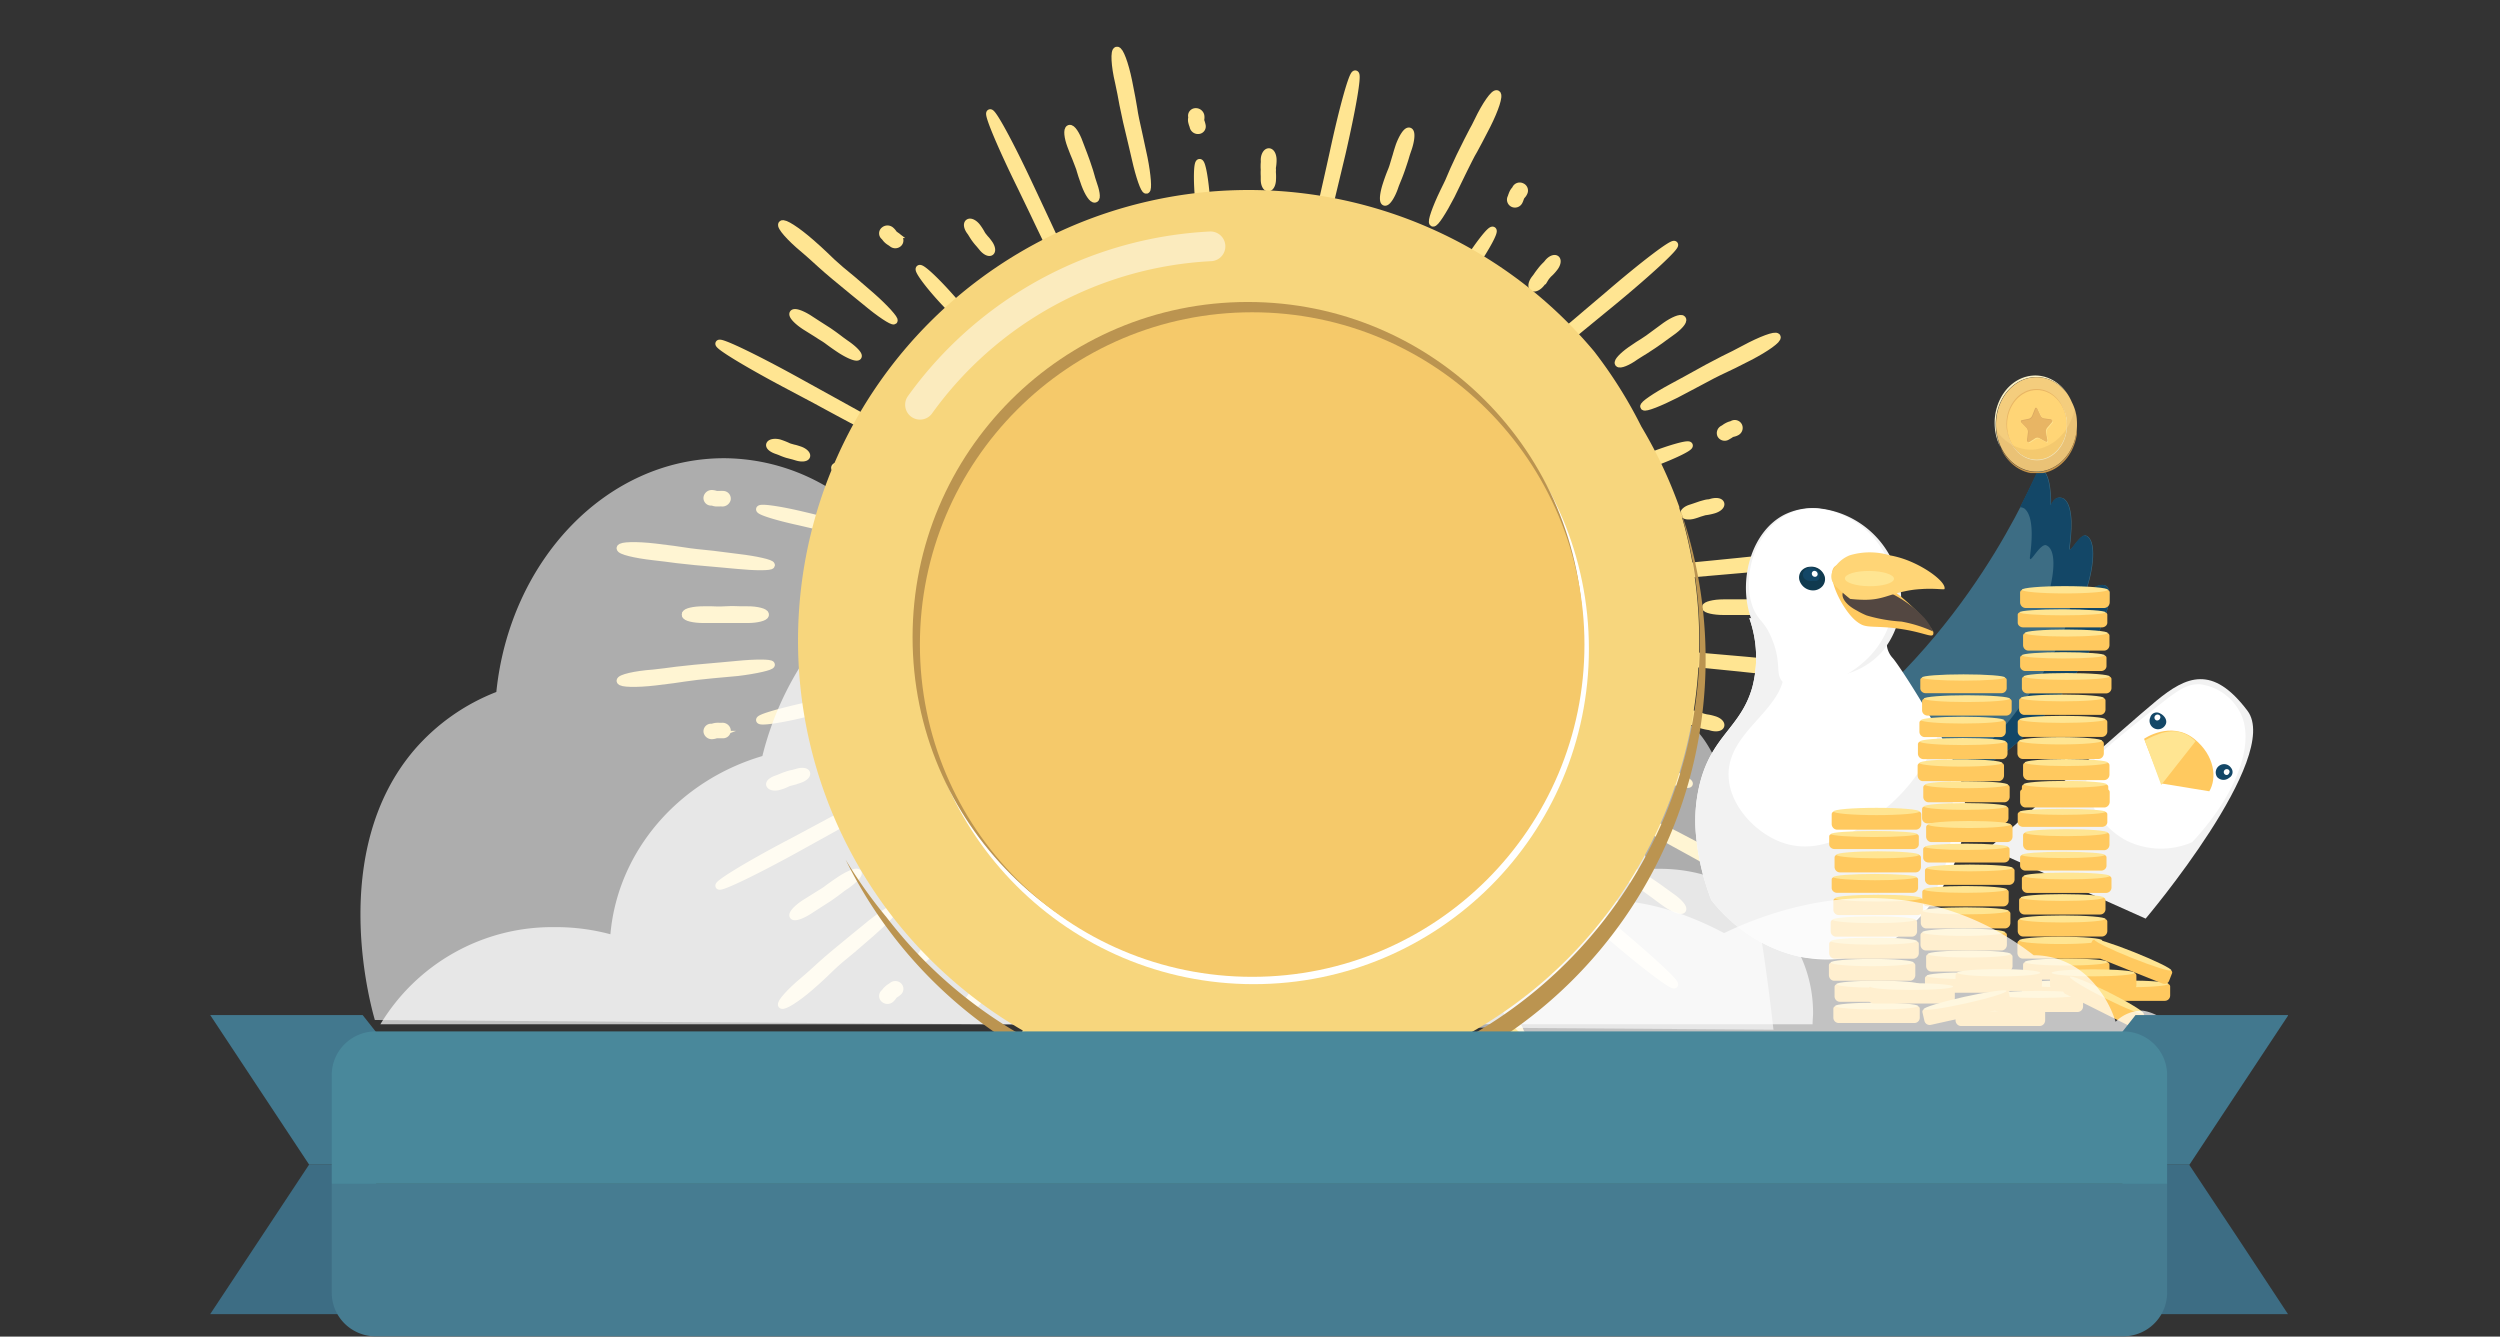 <svg id="Layer_1" data-name="Layer 1" xmlns="http://www.w3.org/2000/svg" xmlns:xlink="http://www.w3.org/1999/xlink" viewBox="0 0 252.5 135">
  <rect x="0" y="0" width="252.5" height="135" fill="#333333" stroke="none"/>
  <defs>
    <symbol id="goldGoldBig" data-name="goldGoldBig" viewBox="0 0 317 322">
      <g>
        <path d="M308.08,114.5a155.52,155.52,0,0,1-272,140.6A156.61,156.61,0,0,1,22,235.32a155.53,155.53,0,0,0,286-120.82Z" style="fill: #c6944a"/>
        <path d="M4,160.5A155.5,155.5,0,0,1,278.91,60.9,155.51,155.51,0,0,0,22,235.32a154.41,154.41,0,0,1-9.11-22.82A155.19,155.19,0,0,1,4,160.5Z" style="fill: #fbf2c7"/>
        <path d="M308.08,114.5A154.87,154.87,0,0,0,295,86.68,156,156,0,0,0,278.91,60.9a154.86,154.86,0,1,0,29.17,53.6Z" style="fill: #f4cd7d"/>
      </g>
      <g>
        <circle cx="162" cy="163" r="115" style="fill: #fbf2c7"/>
        <circle cx="160" cy="159" r="115" style="fill: #e8b564"/>
        <circle cx="161.5" cy="161.5" r="114" style="fill: #ffd576"/>
      </g>
      <path d="M314.07,134.57a155,155,0,0,0-7.79-25.15C284.92,194.75,204.35,252.73,117,241.67A169.66,169.66,0,0,1,6.48,180.08q.88,7.42,2.46,14.65a155.54,155.54,0,0,0,305.13-60.16Z" style="fill: #8c6239;opacity: 0.1"/>
    </symbol>
    <symbol id="starCoin_2" data-name="starCoin 2" viewBox="0 0 138.56 140.75">
      <use width="317" height="322" transform="scale(0.44)" xlink:href="#goldGoldBig"/>
      <path d="M59.46,64.32a8.47,8.47,0,0,0,5.6-4.26l4.7-10.15c.92-2,2.53-2,3.58-.12l5.44,10a8.66,8.66,0,0,0,5.86,4l11.55,1.36c2.17.25,2.69,1.73,1.15,3.29l-7.94,8a8.26,8.26,0,0,0-2,6.72l2.32,11c.46,2.14-.79,3.12-2.76,2.17l-10.45-5a8.71,8.71,0,0,0-7.07.18l-10,5.5c-1.91,1-3.24.14-2.93-2l1.54-11.07a8.38,8.38,0,0,0-2.41-6.59l-8.56-7.7c-1.62-1.46-1.19-3,1-3.32Z" style="fill: #ffe592;fill-rule: evenodd"/>
      <path d="M57.46,62.32a8.47,8.47,0,0,0,5.6-4.26l4.7-10.15c.92-2,2.53-2,3.58-.12l5.44,10a8.66,8.66,0,0,0,5.86,4l11.55,1.36c2.17.25,2.69,1.73,1.15,3.29l-7.94,8a8.26,8.26,0,0,0-2,6.72l2.32,11c.46,2.14-.79,3.12-2.76,2.17l-10.45-5a8.71,8.71,0,0,0-7.07.18l-10,5.5c-1.91,1-3.24.14-2.93-2l1.54-11.07a8.38,8.38,0,0,0-2.41-6.59l-8.56-7.7c-1.62-1.46-1.19-3,1-3.32Z" style="fill: #dba961;fill-rule: evenodd"/>
      <path d="M58.46,63.32a8.47,8.47,0,0,0,5.6-4.26l4.7-10.15c.92-2,2.53-2,3.58-.12l5.44,10a8.66,8.66,0,0,0,5.86,4l11.55,1.36c2.17.25,2.69,1.73,1.15,3.29l-7.94,8a8.26,8.26,0,0,0-2,6.72l2.32,11c.46,2.14-.79,3.12-2.76,2.17l-10.45-5a8.71,8.71,0,0,0-7.07.18l-10,5.5c-1.91,1-3.24.14-2.93-2l1.54-11.07a8.38,8.38,0,0,0-2.41-6.59l-8.56-7.7c-1.62-1.46-1.19-3,1-3.32Z" style="fill: #e8b564;fill-rule: evenodd"/>
    </symbol>
    <symbol id="goldCoin_2" data-name="goldCoin 2" viewBox="0 0 32.32 7.61">
      <path d="M1,1.27H31.32a1,1,0,0,1,1,1V5.61a2,2,0,0,1-2,2H2a2,2,0,0,1-2-2V2.27a1,1,0,0,1,1-1Z" style="fill: #ffc95f"/>
      <ellipse cx="16.16" cy="1.27" rx="15.51" ry="1.27" style="fill: #ffe592"/>
    </symbol>
    <symbol id="ribbon" data-name="ribbon" viewBox="0 0 189.06 29.5">
      <g>
        <path d="M180.1,13.73H174V27.46h15.06q-4.47-6.87-9-13.73Z" style="fill: #3d6d84"/>
        <path d="M180.1,13.73q4.49-6.87,9-13.73H175.19L174,1.52V13.73Z" style="fill: #42788e"/>
      </g>
      <g>
        <path d="M9,13.73h6.09V27.46H0L9,13.73Z" style="fill: #3d6d84"/>
        <path d="M9,13.73,0,0H13.87l1.19,1.52V13.73Z" style="fill: #42788e"/>
      </g>
      <path d="M11.06,15.5h167a0,0,0,0,1,0,0v10a4,4,0,0,1-4,4h-159a4,4,0,0,1-4-4v-10A0,0,0,0,1,11.06,15.5Z" style="fill: #467c91"/>
      <path d="M15.06,1.5h159a4,4,0,0,1,4,4v10a0,0,0,0,1,0,0h-167a0,0,0,0,1,0,0V5.5A4,4,0,0,1,15.06,1.5Z" style="fill: #49889b"/>
    </symbol>
  </defs>
  <title>Artboard 1</title>
  <g id="hsiq">
    <g>
      <g>
        <g>
          <g>
            <path d="M79.86,85.11l2.6-1.39C83.8,83,85.67,82,89,80.25l5.62-2.92,3.56-1.85c2.06-1.08,4-2,5.32-2.71l1.63-.79a2.61,2.61,0,0,1,.63-.25A18.72,18.72,0,0,1,103.63,73c-1.32.75-3.16,1.77-5.2,2.88l-5.55,3-3.54,1.91-2.6,1.43L80.3,85.79c-4.11,2.26-7.53,3.9-7.67,3.68S75.7,87.29,79.86,85.11Z" style="fill: #ffe592;stroke: #ffe592;stroke-miterlimit: 10;stroke-width: 0.75px"/>
            <path d="M86.78,65.76l1.64-.18c.86-.11,2-.25,4.14-.47l3.54-.35,2.25-.22c1.3-.14,2.49-.24,3.35-.3a6.33,6.33,0,0,1,1.4,0,33.26,33.26,0,0,1-4.67.73l-3.53.41-2.26.26L91,65.82l-4.12.53c-2.62.31-4.75.42-4.78.24S84.15,66,86.78,65.76Z" style="fill: #ffe592;stroke: #ffe592;stroke-miterlimit: 10;stroke-width: 0.75px"/>
            <path d="M66,68l1.19-.14c.62-.09,1.49-.2,3-.35l2.58-.23,1.63-.15c1.9-.19,3.46-.18,3.49,0s-1.48.54-3.37.77L72,68.13l-1.63.17-1.21.16c-.61.1-1.48.22-3,.4-1.9.22-3.47.18-3.51-.09S64.13,68.13,66,68Z" style="fill: #ffe592;stroke: #ffe592;stroke-miterlimit: 10;stroke-width: 0.75px"/>
            <path d="M75.47,62.55l-.63,0c-.33,0-.78,0-1.58,0s-1.05,0-1.35,0h-.86c-1,0-1.81-.21-1.81-.44s.79-.42,1.78-.39c.69,0,1.06,0,1.36,0l.85,0h.64c.33,0,.78,0,1.57,0,1,0,1.82.2,1.83.4S76.47,62.56,75.47,62.55Z" style="fill: #ffe592;stroke: #ffe592;stroke-miterlimit: 10;stroke-width: 0.75px"/>
            <path d="M101,77.82l-.6.4c-.3.22-.72.52-1.48,1l-1.3.84-.83.53c-1,.63-1.8,1-1.9.91s.6-.73,1.56-1.34l1.32-.82.83-.53.6-.4c.31-.21.75-.51,1.51-1a5.51,5.51,0,0,1,1.88-1C102.62,76.59,101.92,77.18,101,77.82Z" style="fill: #ffe592;stroke: #ffe592;stroke-miterlimit: 10;stroke-width: 0.75px"/>
            <path d="M92.1,83.87a.83.83,0,0,0-.17.12,3.28,3.28,0,0,1-.43.29,2.68,2.68,0,0,1-.4.21l-.25.14c-.28.16-.6.17-.71,0s0-.41.34-.57.31-.16.4-.21a1.53,1.53,0,0,0,.25-.13l.18-.11a2.5,2.5,0,0,1,.43-.29c.29-.16.61-.18.7,0S92.39,83.7,92.1,83.87Z" style="fill: #ffe592;stroke: #ffe592;stroke-miterlimit: 10;stroke-width: 0.75px"/>
            <path d="M80.75,71.47l1.42-.33c.73-.17,1.75-.42,3.55-.81l3-.65,1.93-.41a19.13,19.13,0,0,1,4.13-.66,18.15,18.15,0,0,1-4,1.19l-3,.69-1.93.45-1.42.34c-.73.19-1.74.45-3.52.87-2.25.53-4.11.79-4.17.58S78.49,72,80.75,71.47Z" style="fill: #ffe592;stroke: #ffe592;stroke-miterlimit: 10;stroke-width: 0.75px"/>
            <path d="M99.75,67.3l.28-.06.7-.16.62-.11.38-.07c.45-.08.83-.08.84,0s-.33.25-.77.34l-.61.12-.38.08-.29.06a7.2,7.2,0,0,1-.7.17c-.45.1-.83.08-.85,0S99.3,67.39,99.75,67.3Z" style="fill: #ffe592;stroke: #ffe592;stroke-miterlimit: 10;stroke-width: 0.75px"/>
            <path d="M71.8,73.47l.16,0a1.6,1.6,0,0,1,.38-.09,2,2,0,0,1,.35,0h.21a.47.47,0,0,1,.53.35.4.4,0,0,1-.38.46l-.34,0h-.22l-.15,0a1.39,1.39,0,0,1-.39.09.47.47,0,0,1-.52-.37A.39.39,0,0,1,71.8,73.47Z" style="fill: #ffe592;stroke: #ffe592;stroke-miterlimit: 10;stroke-width: 0.75px"/>
            <path d="M92.61,73.5l.35-.13c.18-.07.42-.18.87-.33l.77-.24.48-.15c.56-.19,1-.24,1.08-.12s-.38.4-.93.59l-.75.26-.49.16a2.35,2.35,0,0,0-.34.14c-.18.07-.43.18-.87.34s-1,.23-1.1.09S92,73.69,92.61,73.5Z" style="fill: #ffe592;stroke: #ffe592;stroke-miterlimit: 10;stroke-width: 0.75px"/>
            <path d="M78.52,78.66l.27-.11c.15-.06.35-.15.71-.27s.48-.13.62-.16l.4-.11c.45-.14.87-.1.93.09s-.24.46-.69.61-.48.15-.62.18l-.39.12a1.26,1.26,0,0,0-.28.11,4.28,4.28,0,0,1-.7.27c-.45.15-.88.1-1-.11S78.06,78.8,78.52,78.66Z" style="fill: #ffe592;stroke: #ffe592;stroke-miterlimit: 10;stroke-width: 0.75px"/>
            <path d="M85,76.42a1.48,1.48,0,0,0,.27-.11,6.52,6.52,0,0,1,.68-.25l.59-.17.38-.11c.43-.14.82-.12.87,0s-.25.41-.68.56l-.58.18-.38.11-.27.11a5.23,5.23,0,0,1-.66.26c-.44.15-.83.12-.89-.06S84.6,76.55,85,76.42Z" style="fill: #ffe592;stroke: #ffe592;stroke-miterlimit: 10;stroke-width: 0.75px"/>
            <path d="M99.84,70.93l.15-.05a2.47,2.47,0,0,1,.37-.14l.32-.09.21-.05c.23-.07.44,0,.46.06s-.16.26-.39.34l-.32.09-.2.06a.42.42,0,0,0-.15.06c-.08,0-.18.08-.37.14s-.44,0-.46-.08S99.61,71,99.84,70.93Z" style="fill: #ffe592;stroke: #ffe592;stroke-miterlimit: 10;stroke-width: 0.75px"/>
          </g>
          <g>
            <path d="M103.15,105.26l1.23-2.55c.63-1.32,1.51-3.18,3.11-6.39l2.71-5.43,1.73-3.45c1-2,1.92-3.81,2.6-5.11.35-.64.63-1.16.82-1.53a2.55,2.55,0,0,1,.35-.54,2.37,2.37,0,0,1-.22.6c-.16.38-.4.92-.69,1.59-.6,1.34-1.45,3.17-2.41,5.19-1.32,2.77-2,4.26-2.61,5.47L108.1,96.6l-1.2,2.58c-.62,1.33-1.48,3.19-3,6.42-1.91,4.08-3.65,7.28-3.9,7.17S101.16,109.31,103.15,105.26Z" style="fill: #ffe592;stroke: #ffe592;stroke-miterlimit: 10;stroke-width: 0.75px"/>
            <path d="M96.59,85.81l1.21-1c.63-.56,1.5-1.33,3-2.65l2.64-2.23,1.68-1.42a32.76,32.76,0,0,1,3.63-2.87,31.79,31.79,0,0,1-3.34,3.18L102.87,81l-1.65,1.45L100,83.56l-3,2.69c-1.92,1.7-3.57,3-3.7,2.82S94.63,87.48,96.59,85.81Z" style="fill: #ffe592;stroke: #ffe592;stroke-miterlimit: 10;stroke-width: 0.75px"/>
            <path d="M81.21,99c.43-.36.56-.49.88-.77s1.07-1,2.2-1.94l1.94-1.6,1.23-1c1.41-1.19,2.67-2,2.82-1.89S89.41,93,88,94.23l-1.9,1.64-1.21,1c-.43.37-.57.5-.88.79s-1,1-2.16,2c-1.41,1.23-2.69,2-2.89,1.85S79.78,100.18,81.21,99Z" style="fill: #ffe592;stroke: #ffe592;stroke-miterlimit: 10;stroke-width: 0.75px"/>
            <path d="M85.42,89.45a5.77,5.77,0,0,0-.5.35c-.26.2-.61.47-1.25.91l-1.11.71-.71.46c-.8.54-1.58.82-1.73.63s.39-.78,1.21-1.31l1.12-.7.71-.44a6,6,0,0,0,.51-.36c.26-.19.62-.45,1.26-.88.83-.53,1.59-.83,1.72-.67S86.23,88.89,85.42,89.45Z" style="fill: #ffe592;stroke: #ffe592;stroke-miterlimit: 10;stroke-width: 0.75px"/>
            <path d="M115.63,87.83l-.22.66c-.11.34-.27.82-.56,1.65l-.53,1.39c-.09.25-.16.44-.33.88-.37,1-.8,1.82-1,1.76s0-.93.43-2l.54-1.39c.11-.26.18-.45.35-.88s.15-.42.24-.65.28-.82.59-1.64c.39-1,.8-1.82.92-1.78A4.66,4.66,0,0,1,115.63,87.83Z" style="fill: #ffe592;stroke: #ffe592;stroke-miterlimit: 10;stroke-width: 0.75px"/>
            <path d="M112.27,97.59a.58.58,0,0,0-.06.19,3.66,3.66,0,0,1-.16.48,3.73,3.73,0,0,1-.2.38l-.12.25c-.12.29-.37.46-.55.38s-.21-.36-.08-.65a2.86,2.86,0,0,1,.2-.38l.12-.25a1.14,1.14,0,0,0,.07-.19,2,2,0,0,1,.17-.47c.13-.29.37-.47.54-.4S112.4,97.3,112.27,97.59Z" style="fill: #ffe592;stroke: #ffe592;stroke-miterlimit: 10;stroke-width: 0.75px"/>
            <path d="M95.29,93.76l.94-1c.48-.54,1.15-1.3,2.36-2.61l2.06-2.19,1.3-1.4a17.18,17.18,0,0,1,2.91-2.78,16.65,16.65,0,0,1-2.48,3.15l-2,2.23-1.28,1.42-.93,1.06c-.47.55-1.13,1.32-2.3,2.63-1.49,1.67-2.82,2.89-3,2.75S93.77,95.4,95.29,93.76Z" style="fill: #ffe592;stroke: #ffe592;stroke-miterlimit: 10;stroke-width: 0.75px"/>
            <path d="M108,80a1.63,1.63,0,0,0,.19-.21c.1-.11.23-.27.47-.52l.43-.42.27-.26c.3-.32.61-.51.68-.44s-.12.4-.42.72l-.42.42-.26.28-.19.21c-.09.11-.22.26-.46.52s-.61.51-.69.42S107.71,80.28,108,80Z" style="fill: #ffe592;stroke: #ffe592;stroke-miterlimit: 10;stroke-width: 0.75px"/>
            <path d="M89.31,100.29a.35.35,0,0,0,.1-.11,1.43,1.43,0,0,1,.26-.28,1.38,1.38,0,0,1,.27-.2l.17-.12a.47.47,0,0,1,.63,0,.4.4,0,0,1,0,.59,1.82,1.82,0,0,1-.26.2,1.1,1.1,0,0,0-.17.12.35.35,0,0,0-.1.12,1.62,1.62,0,0,1-.25.29.49.49,0,0,1-.65,0A.39.39,0,0,1,89.31,100.29Z" style="fill: #ffe592;stroke: #ffe592;stroke-miterlimit: 10;stroke-width: 0.75px"/>
            <path d="M106.17,88.9l.2-.29c.1-.16.23-.38.5-.75s.36-.48.47-.61.15-.2.3-.4c.33-.45.69-.77.81-.7s0,.52-.37,1-.35.49-.46.62l-.29.4a2.35,2.35,0,0,0-.19.3c-.1.16-.23.38-.49.75s-.71.77-.84.69S105.83,89.36,106.17,88.9Z" style="fill: #ffe592;stroke: #ffe592;stroke-miterlimit: 10;stroke-width: 0.75px"/>
            <path d="M98,100.79a2,2,0,0,0,.16-.24c.08-.12.18-.31.4-.6s.31-.37.4-.47.13-.15.25-.31c.28-.36.65-.57.83-.46s.1.51-.17.87-.3.38-.39.49-.13.15-.25.31a1.79,1.79,0,0,0-.15.24,5.39,5.39,0,0,1-.39.6c-.28.37-.66.57-.85.45S97.72,101.16,98,100.79Z" style="fill: #ffe592;stroke: #ffe592;stroke-miterlimit: 10;stroke-width: 0.75px"/>
            <path d="M101.87,95.4l.16-.22a4.38,4.38,0,0,1,.38-.58,5.75,5.75,0,0,1,.38-.46c.06-.09.12-.15.23-.3.27-.35.6-.55.75-.46s.07.46-.19.82-.28.36-.36.47-.12.15-.23.3a.9.9,0,0,0-.15.23,5.17,5.17,0,0,1-.38.58c-.26.35-.6.55-.77.45S101.61,95.76,101.87,95.4Z" style="fill: #ffe592;stroke: #ffe592;stroke-miterlimit: 10;stroke-width: 0.75px"/>
            <path d="M110.42,82.85l.08-.12a3.2,3.2,0,0,1,.21-.32,2.15,2.15,0,0,1,.21-.24l.13-.16c.15-.19.34-.29.43-.22s0,.29-.1.48l-.2.25-.13.16a.49.49,0,0,0-.08.12,3.2,3.2,0,0,1-.21.32c-.14.19-.34.28-.43.21S110.27,83,110.42,82.85Z" style="fill: #ffe592;stroke: #ffe592;stroke-miterlimit: 10;stroke-width: 0.75px"/>
          </g>
          <g>
            <path d="M134.69,108.83c-.29-1.31-.39-1.75-.61-2.73-.32-1.42-.77-3.41-1.51-6.88-.61-3-.94-4.56-1.22-5.89l-.78-3.74c-.45-2.16-.83-4.13-1.1-5.55-.12-.71-.22-1.29-.3-1.69a2.41,2.41,0,0,1-.06-.62,15.15,15.15,0,0,1,.64,2.27c.36,1.4.83,3.35,1.32,5.51.67,3,1,4.56,1.33,5.86.25,1.1.43,1.9.84,3.73.32,1.33.42,1.77.65,2.75.34,1.41.82,3.39,1.64,6.82,1,4.35,1.63,7.9,1.36,8S135.62,113.2,134.69,108.83Z" style="fill: #ffe592;stroke: #ffe592;stroke-miterlimit: 10;stroke-width: 0.75px"/>
            <path d="M117.12,96.72c.15-.73.2-1,.31-1.52.16-.79.38-1.89.8-3.81.37-1.63.57-2.52.73-3.26l.46-2.07c.26-1.19.52-2.28.73-3.06a4.85,4.85,0,0,1,.4-1.26,27.22,27.22,0,0,1-.69,4.38l-.67,3.26c-.12.62-.21,1.06-.42,2.08-.15.74-.19,1-.3,1.53-.15.8-.36,1.9-.73,3.82-.48,2.43-1,4.36-1.22,4.33S116.58,99.14,117.12,96.72Z" style="fill: #ffe592;stroke: #ffe592;stroke-miterlimit: 10;stroke-width: 0.75px"/>
            <path d="M113,115.82c.12-.53.15-.71.23-1.11.1-.57.25-1.38.56-2.78l.56-2.36c.1-.42.17-.75.35-1.5.39-1.74.88-3.12,1.08-3.09s.1,1.47-.25,3.22c-.26,1.2-.4,1.84-.51,2.37s-.17.76-.33,1.51c-.11.54-.14.71-.2,1.11-.1.58-.23,1.39-.52,2.78-.36,1.76-.88,3.15-1.16,3.1S112.58,117.57,113,115.82Z" style="fill: #ffe592;stroke: #ffe592;stroke-miterlimit: 10;stroke-width: 0.75px"/>
            <path d="M110.36,105.78a5.53,5.53,0,0,0-.17.57c-.08.29-.2.71-.45,1.41s-.34.93-.44,1.19-.15.38-.29.76c-.31.88-.76,1.55-1,1.46s-.17-.86.16-1.73c.22-.6.36-.93.47-1.18s.14-.39.29-.76.13-.36.19-.56.21-.71.47-1.41c.33-.88.76-1.53,1-1.46S110.68,104.89,110.36,105.78Z" style="fill: #ffe592;stroke: #ffe592;stroke-miterlimit: 10;stroke-width: 0.75px"/>
            <path d="M133.82,87.86c.11.32.15.42.23.66s.3.8.58,1.64.35,1.09.46,1.41l.28.9c.35,1,.5,1.92.34,2s-.56-.78-.88-1.82c-.22-.72-.34-1.11-.43-1.42l-.28-.91c-.1-.31-.14-.42-.22-.66s-.29-.81-.55-1.64a4.67,4.67,0,0,1-.38-2C133.09,86,133.47,86.82,133.82,87.86Z" style="fill: #ffe592;stroke: #ffe592;stroke-miterlimit: 10;stroke-width: 0.75px"/>
            <path d="M137.24,97.6a.85.85,0,0,0,.06.19,1.92,1.92,0,0,1,.17.47,2.47,2.47,0,0,1,.09.42c0,.08,0,.14.06.27.08.3,0,.59-.19.64s-.41-.19-.48-.49a3.67,3.67,0,0,1-.09-.42,2.24,2.24,0,0,0-.05-.26.71.71,0,0,0-.06-.19,2.15,2.15,0,0,1-.16-.48c-.08-.31,0-.57.18-.62S137.15,97.29,137.24,97.6Z" style="fill: #ffe592;stroke: #ffe592;stroke-miterlimit: 10;stroke-width: 0.75px"/>
            <path d="M121.09,103.82c0-.66.06-.87.1-1.36,0-.7.11-1.68.26-3.4.14-1.46.22-2.25.28-2.91l.18-1.85a16,16,0,0,1,.59-3.86,14.78,14.78,0,0,1,0,3.89c-.11,1.47-.18,2.27-.22,2.91s-.08.94-.15,1.85c0,.66-.05.88-.08,1.37,0,.7-.08,1.69-.2,3.4-.15,2.16-.46,3.89-.69,3.88S120.89,106,121.09,103.82Z" style="fill: #ffe592;stroke: #ffe592;stroke-miterlimit: 10;stroke-width: 0.75px"/>
            <path d="M122.68,85.67c0-.14,0-.18,0-.28s0-.33,0-.67.07-.45.08-.58,0-.18,0-.36c.05-.43.18-.76.28-.75s.16.37.12.8,0,.44-.07.57,0,.18,0,.37,0,.17,0,.27,0,.33,0,.67-.18.76-.3.75S122.63,86.09,122.68,85.67Z" style="fill: #ffe592;stroke: #ffe592;stroke-miterlimit: 10;stroke-width: 0.75px"/>
            <path d="M120.38,112.38a.81.81,0,0,0,0-.15.87.87,0,0,1,0-.37,1.92,1.92,0,0,1,.09-.3,1.24,1.24,0,0,0,.06-.2.48.48,0,0,1,.52-.36.39.39,0,0,1,.35.47,2.55,2.55,0,0,1-.08.31,1.24,1.24,0,0,0-.06.2.81.81,0,0,0,0,.15,1,1,0,0,1,0,.37.49.49,0,0,1-.54.36A.39.39,0,0,1,120.38,112.38Z" style="fill: #ffe592;stroke: #ffe592;stroke-miterlimit: 10;stroke-width: 0.75px"/>
            <path d="M126.82,93.9a3.16,3.16,0,0,0,0-.35c0-.18,0-.44-.06-.88s0-.58,0-.75,0-.24,0-.48c0-.55.08-1,.22-1s.29.45.32,1c0,.38,0,.59,0,.75s0,.24,0,.48a1.69,1.69,0,0,0,0,.35c0,.18,0,.44.07.88s-.08,1-.25,1S126.84,94.46,126.82,93.9Z" style="fill: #ffe592;stroke: #ffe592;stroke-miterlimit: 10;stroke-width: 0.75px"/>
            <path d="M127.71,108a2.16,2.16,0,0,0,0-.28,6.33,6.33,0,0,1,0-1.31c0-.11,0-.19,0-.38,0-.45.16-.81.38-.81s.4.35.41.8a5,5,0,0,1,0,.6,2.49,2.49,0,0,0,0,.39,1.19,1.19,0,0,0,0,.28,4.18,4.18,0,0,1,.06.71c0,.44-.17.81-.4.81S127.71,108.45,127.71,108Z" style="fill: #ffe592;stroke: #ffe592;stroke-miterlimit: 10;stroke-width: 0.75px"/>
            <path d="M127.45,101.52a2,2,0,0,0,0-.27,4.27,4.27,0,0,1-.05-.68,4.55,4.55,0,0,1,0-.57c0-.11,0-.19,0-.37,0-.43.14-.77.32-.77s.35.34.36.77a5.37,5.37,0,0,1,0,.58v.36a1.84,1.84,0,0,0,0,.28,5.17,5.17,0,0,1,.06.67c0,.43-.14.78-.34.78S127.45,102,127.45,101.52Z" style="fill: #ffe592;stroke: #ffe592;stroke-miterlimit: 10;stroke-width: 0.75px"/>
            <path d="M126.45,86.68a.66.66,0,0,0,0-.15,2.74,2.74,0,0,1,0-.37,2.64,2.64,0,0,1,0-.32v-.19c0-.23.1-.41.22-.4s.21.22.22.45a2.37,2.37,0,0,1,0,.31v.2a.71.71,0,0,0,0,.15,2.21,2.21,0,0,1,0,.37c0,.23-.09.41-.22.39S126.45,86.91,126.45,86.68Z" style="fill: #ffe592;stroke: #ffe592;stroke-miterlimit: 10;stroke-width: 0.75px"/>
          </g>
          <g>
            <path d="M162.43,94.36l-2.22-1.87c-1.15-1-2.77-2.33-5.55-4.73L150,83.67l-3-2.6c-1.73-1.5-3.28-2.88-4.4-3.88L141.27,76a2.49,2.49,0,0,1-.44-.47A16.33,16.33,0,0,1,142.77,77c1.18.94,2.79,2.26,4.55,3.73l4.76,4,3,2.56,2.26,1.86L163,93.77c3.57,3,6.3,5.49,6.11,5.68S165.94,97.38,162.43,94.36Z" style="fill: #ffe592;stroke: #ffe592;stroke-miterlimit: 10;stroke-width: 0.75px"/>
            <path d="M140.6,94.21l-.7-1.41c-.37-.72-.89-1.74-1.76-3.52l-1.46-3c-.26-.54-.46-1-.93-1.92-.54-1.12-1-2.13-1.34-2.88a4.84,4.84,0,0,1-.46-1.23,29.37,29.37,0,0,1,2.2,3.93c.76,1.52,1.18,2.34,1.51,3s.49,1,1,1.92l.73,1.4c.37.73.9,1.73,1.81,3.49,1.14,2.23,1.91,4.09,1.73,4.17S141.69,96.46,140.6,94.21Z" style="fill: #ffe592;stroke: #ffe592;stroke-miterlimit: 10;stroke-width: 0.75px"/>
            <path d="M149.27,111.93c-.24-.5-.33-.66-.52-1-.27-.52-.66-1.25-1.29-2.56l-1-2.21-.66-1.41c-.78-1.62-1.26-3-1.07-3.09s1,1.15,1.83,2.75l1.07,2.2c.21.41.36.71.69,1.4.25.5.34.66.54,1,.28.52.68,1.24,1.33,2.52.82,1.63,1.26,3,1,3.15S150.05,113.57,149.27,111.93Z" style="fill: #ffe592;stroke: #ffe592;stroke-miterlimit: 10;stroke-width: 0.75px"/>
            <path d="M140.84,105.25c.09.27.13.35.21.55s.29.68.53,1.39.31.93.39,1.21.12.38.25.76c.3.89.35,1.67.11,1.75s-.67-.59-1-1.48c-.2-.61-.29-.94-.36-1.21s-.12-.39-.24-.77a5.59,5.59,0,0,0-.2-.56c-.12-.29-.28-.69-.51-1.39-.29-.9-.36-1.68-.15-1.74S140.53,104.35,140.84,105.25Z" style="fill: #ffe592;stroke: #ffe592;stroke-miterlimit: 10;stroke-width: 0.75px"/>
            <path d="M148.52,77.88l.6.4c.31.21.75.49,1.5,1l1.26.9.8.57c.93.65,1.6,1.28,1.5,1.4s-.94-.31-1.86-1l-1.23-.91-.8-.58-.59-.42c-.31-.2-.75-.5-1.48-1-.93-.68-1.62-1.29-1.54-1.38A5.33,5.33,0,0,1,148.52,77.88Z" style="fill: #ffe592;stroke: #ffe592;stroke-miterlimit: 10;stroke-width: 0.75px"/>
            <path d="M157.42,83.89a.55.55,0,0,0,.17.11,3.2,3.2,0,0,1,.43.3,3.87,3.87,0,0,1,.34.28l.21.19c.26.2.36.48.24.61s-.44.09-.69-.12a3.23,3.23,0,0,1-.34-.3l-.21-.18a.77.77,0,0,0-.17-.12,3.2,3.2,0,0,1-.43-.3c-.25-.21-.36-.48-.24-.6S157.16,83.69,157.42,83.89Z" style="fill: #ffe592;stroke: #ffe592;stroke-miterlimit: 10;stroke-width: 0.75px"/>
            <path d="M148.29,97.79l-.77-1.15c-.41-.6-1-1.43-1.94-2.9L144,91.23l-1-1.59a16.25,16.25,0,0,1-2-3.44,16.27,16.27,0,0,1,2.45,3.16c.83,1.26,1.28,1.93,1.65,2.48l1,1.58.79,1.15c.42.59,1,1.41,2,2.86,1.24,1.83,2.08,3.4,1.88,3.51S149.49,99.65,148.29,97.79Z" style="fill: #ffe592;stroke: #ffe592;stroke-miterlimit: 10;stroke-width: 0.75px"/>
            <path d="M138.14,82.23A1.53,1.53,0,0,0,138,82c-.08-.11-.2-.28-.38-.57l-.3-.51-.19-.32c-.23-.37-.33-.71-.24-.75s.36.22.6.59l.31.5.19.32.16.23a6.08,6.08,0,0,1,.39.57c.24.37.33.7.22.75S138.37,82.61,138.14,82.23Z" style="fill: #ffe592;stroke: #ffe592;stroke-miterlimit: 10;stroke-width: 0.75px"/>
            <path d="M153.1,105.11A.36.36,0,0,0,153,105a1.33,1.33,0,0,1-.21-.32,3,3,0,0,1-.12-.3.93.93,0,0,0-.07-.19.43.43,0,0,1,.2-.57.45.45,0,0,1,.59.2,1.63,1.63,0,0,1,.12.29,2.05,2.05,0,0,0,.08.19.33.33,0,0,0,.09.13,1.22,1.22,0,0,1,.21.31.43.43,0,0,1-.21.58A.45.45,0,0,1,153.1,105.11Z" style="fill: #ffe592;stroke: #ffe592;stroke-miterlimit: 10;stroke-width: 0.75px"/>
            <path d="M146.71,86.67c-.11-.13-.15-.18-.24-.27s-.31-.33-.61-.68l-.48-.6-.3-.38c-.37-.44-.58-.86-.47-.95s.5.2.87.63l.5.59.31.38c.12.14.16.18.25.27s.32.32.61.67.58.87.45,1S147.08,87.11,146.71,86.67Z" style="fill: #ffe592;stroke: #ffe592;stroke-miterlimit: 10;stroke-width: 0.75px"/>
            <path d="M156.32,97.58l-.19-.21a4.6,4.6,0,0,1-.49-.55c-.19-.24-.29-.38-.37-.5s-.11-.16-.23-.31c-.28-.36-.38-.75-.22-.88s.54.06.83.41a5.51,5.51,0,0,1,.38.5,2.67,2.67,0,0,0,.24.31,1.37,1.37,0,0,0,.2.21,5.26,5.26,0,0,1,.49.54c.29.36.38.76.2.89S156.6,98,156.32,97.58Z" style="fill: #ffe592;stroke: #ffe592;stroke-miterlimit: 10;stroke-width: 0.75px"/>
            <path d="M152,92.49a1.37,1.37,0,0,0-.19-.21,4.91,4.91,0,0,1-.47-.52c-.18-.23-.27-.37-.35-.48s-.12-.15-.23-.3c-.28-.34-.39-.7-.25-.81s.49.08.77.41.29.37.37.47a2.71,2.71,0,0,0,.23.3l.19.21a4.29,4.29,0,0,1,.48.51c.28.34.38.71.23.83S152.29,92.83,152,92.49Z" style="fill: #ffe592;stroke: #ffe592;stroke-miterlimit: 10;stroke-width: 0.75px"/>
            <path d="M141.85,81a.63.63,0,0,0-.1-.12,1.53,1.53,0,0,1-.25-.28l-.19-.26s-.06-.09-.13-.17-.18-.39-.09-.45.3,0,.45.23l.2.25.12.17.1.11a2.7,2.7,0,0,1,.26.28c.15.19.19.39.09.46S142,81.23,141.85,81Z" style="fill: #ffe592;stroke: #ffe592;stroke-miterlimit: 10;stroke-width: 0.75px"/>
          </g>
          <g>
            <path d="M175.8,67.46l-3-.3c-1.55-.15-3.71-.36-7.47-.77L159,65.67l-4-.46c-2.35-.26-4.47-.52-6-.72l-1.81-.26a2.66,2.66,0,0,1-.66-.13,2.5,2.5,0,0,1,.69,0l1.83.12c1.55.12,3.69.3,6,.53l6.38.62,4.07.39,3,.26,7.46.65c4.76.42,8.55,1,8.51,1.23S180.55,68,175.8,67.46Z" style="fill: #ffe592;stroke: #ffe592;stroke-miterlimit: 10;stroke-width: 0.75px"/>
            <path d="M158,79.32l-1.45-.75c-.75-.39-1.81-.93-3.64-1.9L149.85,75,147.9,74a32.38,32.38,0,0,1-4-2.33,33.1,33.1,0,0,1,4.26,2l3.12,1.61,2,1,1.47.74,3.67,1.83c2.32,1.18,4.1,2.26,4,2.42S160.33,80.54,158,79.32Z" style="fill: #ffe592;stroke: #ffe592;stroke-miterlimit: 10;stroke-width: 0.75px"/>
            <path d="M176.19,88.92c-.5-.27-.67-.35-1.05-.54-.56-.27-1.34-.66-2.66-1.37l-2.23-1.23L168.83,85c-1.65-.89-2.9-1.74-2.79-1.91s1.56.38,3.23,1.24l2.25,1.18,1.43.76c.52.27.69.35,1.08.53.56.27,1.34.64,2.67,1.32,1.68.87,2.91,1.76,2.77,2S177.86,89.82,176.19,88.92Z" style="fill: #ffe592;stroke: #ffe592;stroke-miterlimit: 10;stroke-width: 0.75px"/>
            <path d="M165.17,88.12l.52.34c.28.16.66.39,1.31.83s.83.59,1.07.76l.68.49c.8.55,1.32,1.15,1.17,1.34s-.92-.11-1.71-.68c-.54-.38-.83-.6-1.06-.78l-.68-.49a6,6,0,0,0-.51-.35c-.28-.16-.65-.4-1.29-.85-.8-.57-1.33-1.15-1.2-1.31S164.36,87.57,165.17,88.12Z" style="fill: #ffe592;stroke: #ffe592;stroke-miterlimit: 10;stroke-width: 0.75px"/>
            <path d="M154.19,61.78h.74c.38,0,.92,0,1.85,0l1.58,0,1,0c1.17,0,2.1.15,2.09.31s-1,.26-2.13.23l-1.58-.06-1,0H156c-.39,0-.92,0-1.85,0a5.57,5.57,0,0,1-2.09-.27A5.56,5.56,0,0,1,154.19,61.78Z" style="fill: #ffe592;stroke: #ffe592;stroke-miterlimit: 10;stroke-width: 0.75px"/>
            <path d="M165.17,61.75h.22a2.7,2.7,0,0,1,.53,0l.45,0,.29,0c.33,0,.58.19.56.37s-.31.31-.65.28a3.82,3.82,0,0,1-.45-.06l-.28,0a.8.8,0,0,0-.22,0,3.3,3.3,0,0,1-.53,0c-.34,0-.59-.18-.57-.35S164.84,61.73,165.17,61.75Z" style="fill: #ffe592;stroke: #ffe592;stroke-miterlimit: 10;stroke-width: 0.75px"/>
            <path d="M166.54,78l-1.35-.51c-.7-.26-1.68-.62-3.38-1.29l-2.88-1.15-1.83-.73a18.25,18.25,0,0,1-3.75-1.73,18.8,18.8,0,0,1,4,1.22l2.9,1.1,1.84.7,1.37.5c.7.25,1.69.59,3.39,1.23,2.16.81,3.83,1.62,3.75,1.82S168.68,78.86,166.54,78Z" style="fill: #ffe592;stroke: #ffe592;stroke-miterlimit: 10;stroke-width: 0.75px"/>
            <path d="M148.55,71l-.27-.11c-.14-.05-.34-.11-.68-.25l-.56-.25-.35-.16c-.42-.18-.73-.39-.68-.48s.42,0,.84.15l.56.23.36.15a1.55,1.55,0,0,0,.27.1l.68.25c.42.17.72.4.67.5S149,71.15,148.55,71Z" style="fill: #ffe592;stroke: #ffe592;stroke-miterlimit: 10;stroke-width: 0.75px"/>
            <path d="M175,81.31a.53.53,0,0,0-.14-.06,1.17,1.17,0,0,1-.37-.14,1.7,1.7,0,0,1-.29-.18,1.59,1.59,0,0,0-.18-.11.45.45,0,0,1-.21-.58.44.44,0,0,1,.59-.17,2.25,2.25,0,0,1,.29.18,1.3,1.3,0,0,0,.18.1.36.36,0,0,0,.15.06,1.49,1.49,0,0,1,.37.13.45.45,0,0,1,.2.6A.43.43,0,0,1,175,81.31Z" style="fill: #ffe592;stroke: #ffe592;stroke-miterlimit: 10;stroke-width: 0.75px"/>
            <path d="M158.18,69.86l-.36-.09c-.19,0-.46-.09-.92-.21l-.77-.23-.49-.14c-.57-.15-1-.38-.95-.5s.54-.11,1.11,0l.78.21.49.13a2.07,2.07,0,0,0,.37.08c.19,0,.46.09.91.21s1,.38,1,.53S158.76,70,158.18,69.86Z" style="fill: #ffe592;stroke: #ffe592;stroke-miterlimit: 10;stroke-width: 0.75px"/>
            <path d="M172.83,73.42a1.33,1.33,0,0,0-.29-.07,5.92,5.92,0,0,1-.74-.17l-.61-.21-.39-.13c-.45-.13-.77-.39-.71-.58s.49-.25.94-.12a4.65,4.65,0,0,1,.61.19c.12,0,.2.07.4.12l.29.07a4.18,4.18,0,0,1,.74.16c.46.12.78.4.71.61S173.29,73.55,172.83,73.42Z" style="fill: #ffe592;stroke: #ffe592;stroke-miterlimit: 10;stroke-width: 0.75px"/>
            <path d="M166.14,71.65a2,2,0,0,0-.28-.06,6.92,6.92,0,0,1-.71-.16l-.58-.19-.38-.12c-.43-.13-.74-.36-.69-.52s.46-.2.9-.09l.59.18.37.11.29.07a4.48,4.48,0,0,1,.7.15c.45.12.75.36.69.54S166.58,71.78,166.14,71.65Z" style="fill: #ffe592;stroke: #ffe592;stroke-miterlimit: 10;stroke-width: 0.75px"/>
            <path d="M150.71,68l-.16,0a2.07,2.07,0,0,1-.38-.09l-.32-.11-.2-.06c-.24-.07-.39-.21-.34-.31s.28-.13.52-.06l.31.1.21.07.15,0a2.12,2.12,0,0,1,.39.09c.24.06.39.21.34.31S150.94,68,150.71,68Z" style="fill: #ffe592;stroke: #ffe592;stroke-miterlimit: 10;stroke-width: 0.75px"/>
          </g>
          <path d="M174.07,60.91h.63c.32,0,.78,0,1.57,0l1.36,0,.86,0c1,0,1.8.2,1.81.44s-.79.41-1.79.39c-.68,0-1,0-1.35,0l-.86,0h-.63c-.33,0-.78,0-1.58,0-1,0-1.81-.2-1.82-.4S173.06,60.91,174.07,60.91Z" style="fill: #ffe592;stroke: #ffe592;stroke-miterlimit: 10;stroke-width: 0.75px"/>
          <g>
            <path d="M95.34,61.69H92.75l-1.58,0-1,0c-1.16,0-2.09-.15-2.08-.31s1-.26,2.13-.23l1.57.06,1,0h.74l1.84,0a5.2,5.2,0,0,1,2.1.27A5.88,5.88,0,0,1,95.34,61.69Z" style="fill: #ffe592;stroke: #ffe592;stroke-miterlimit: 10;stroke-width: 0.75px"/>
            <path d="M84.36,61.72h-.21a3.09,3.09,0,0,1-.54,0l-.45,0-.28,0c-.34,0-.59-.18-.57-.36S82.63,61,83,61l.45,0,.29,0h.22a2.41,2.41,0,0,1,.53,0c.33,0,.59.18.56.35S84.7,61.74,84.36,61.72Z" style="fill: #ffe592;stroke: #ffe592;stroke-miterlimit: 10;stroke-width: 0.75px"/>
          </g>
        </g>
        <g>
          <g>
            <path d="M79.86,39.06l2.6,1.38c1.34.73,3.21,1.75,6.52,3.48l5.62,2.91,3.56,1.85c2.06,1.08,4,2,5.32,2.71l1.63.79a3,3,0,0,0,.63.26,17,17,0,0,0-2.11-1.27c-1.32-.75-3.16-1.78-5.2-2.89l-5.55-3-3.54-1.92-2.6-1.43L80.3,38.37c-4.11-2.26-7.53-3.9-7.67-3.67S75.7,36.87,79.86,39.06Z" style="fill: #ffe592;stroke: #ffe592;stroke-miterlimit: 10;stroke-width: 0.75px"/>
            <path d="M86.78,58.4l1.64.19c.86.1,2,.24,4.14.46l3.54.35,2.25.23c1.3.13,2.49.23,3.35.29a5.64,5.64,0,0,0,1.4,0,33.26,33.26,0,0,0-4.67-.73l-3.53-.41-2.26-.26L91,58.34l-4.12-.53c-2.62-.31-4.75-.42-4.78-.23S84.15,58.13,86.78,58.4Z" style="fill: #ffe592;stroke: #ffe592;stroke-miterlimit: 10;stroke-width: 0.75px"/>
            <path d="M66,56.21l1.19.14c.62.09,1.49.2,3,.35l2.58.23,1.63.15c1.9.19,3.46.18,3.49,0s-1.48-.54-3.37-.76L72,56l-1.63-.17c-.59-.07-.78-.09-1.21-.16-.61-.1-1.48-.22-3-.4-1.9-.22-3.47-.18-3.51.09S64.13,56,66,56.21Z" style="fill: #ffe592;stroke: #ffe592;stroke-miterlimit: 10;stroke-width: 0.75px"/>
            <path d="M75.47,61.61l-.63,0c-.33,0-.78-.05-1.58,0s-1.05,0-1.35,0l-.86,0c-1,0-1.81.2-1.81.43s.79.42,1.78.4l1.36,0,.85,0h.64c.33,0,.78,0,1.57,0,1,0,1.82-.2,1.83-.4S76.47,61.6,75.47,61.61Z" style="fill: #ffe592;stroke: #ffe592;stroke-miterlimit: 10;stroke-width: 0.75px"/>
            <path d="M101,46.35l-.6-.41c-.3-.22-.72-.52-1.48-1l-1.3-.85-.83-.53c-1-.63-1.8-1-1.9-.91s.6.73,1.56,1.34l1.32.82.83.53.6.4c.31.21.75.51,1.51,1a5.51,5.51,0,0,0,1.88,1C102.62,47.57,101.92,47,101,46.35Z" style="fill: #ffe592;stroke: #ffe592;stroke-miterlimit: 10;stroke-width: 0.75px"/>
            <path d="M92.1,40.29l-.17-.11a2.38,2.38,0,0,0-.43-.3,4.22,4.22,0,0,0-.4-.21l-.25-.13c-.28-.17-.6-.18-.71,0s0,.41.34.57a4.22,4.22,0,0,0,.4.21,1.53,1.53,0,0,1,.25.13l.18.11a3.05,3.05,0,0,0,.43.3c.29.16.61.17.7,0S92.39,40.46,92.1,40.29Z" style="fill: #ffe592;stroke: #ffe592;stroke-miterlimit: 10;stroke-width: 0.75px"/>
            <path d="M80.75,52.69l1.42.33c.73.18,1.75.42,3.55.81l3,.65,1.93.41a19.13,19.13,0,0,0,4.13.66,17.84,17.84,0,0,0-4-1.18l-3-.7-1.93-.44-1.42-.35c-.73-.19-1.74-.45-3.52-.87-2.25-.53-4.11-.79-4.17-.58S78.49,52.2,80.75,52.69Z" style="fill: #ffe592;stroke: #ffe592;stroke-miterlimit: 10;stroke-width: 0.75px"/>
            <path d="M99.75,56.86l.28.07.7.15.62.11.38.07c.45.09.83.08.84,0s-.33-.26-.77-.35l-.61-.12-.38-.07-.29-.07a7.2,7.2,0,0,0-.7-.17c-.45-.1-.83-.08-.85,0S99.3,56.78,99.75,56.86Z" style="fill: #ffe592;stroke: #ffe592;stroke-miterlimit: 10;stroke-width: 0.75px"/>
            <path d="M71.8,50.69l.16,0a1.22,1.22,0,0,0,.38.09h.35a.8.8,0,0,1,.21,0,.49.49,0,0,0,.53-.36.4.4,0,0,0-.38-.46,2.53,2.53,0,0,0-.34,0h-.22a.33.33,0,0,1-.15,0,1.39,1.39,0,0,0-.39-.09.47.47,0,0,0-.52.37A.39.39,0,0,0,71.8,50.69Z" style="fill: #ffe592;stroke: #ffe592;stroke-miterlimit: 10;stroke-width: 0.75px"/>
            <path d="M92.61,50.66l.35.13c.18.07.42.18.87.33l.77.24.48.15c.56.19,1,.24,1.08.12s-.38-.39-.93-.59c-.38-.14-.59-.2-.75-.25L94,50.62l-.34-.13c-.18-.08-.43-.19-.87-.34s-1-.24-1.1-.09S92,50.47,92.61,50.66Z" style="fill: #ffe592;stroke: #ffe592;stroke-miterlimit: 10;stroke-width: 0.75px"/>
            <path d="M78.52,45.51l.27.1a6.59,6.59,0,0,0,.71.27l.62.16.4.12c.45.13.87.09.93-.09s-.24-.47-.69-.62-.48-.15-.62-.18l-.39-.11a2,2,0,0,1-.28-.12c-.14-.06-.34-.15-.7-.27s-.88-.1-1,.11S78.06,45.37,78.52,45.51Z" style="fill: #ffe592;stroke: #ffe592;stroke-miterlimit: 10;stroke-width: 0.75px"/>
            <path d="M85,47.75a1.57,1.57,0,0,1,.27.1,6.52,6.52,0,0,0,.68.25,4.69,4.69,0,0,0,.59.17l.38.11c.43.14.82.12.87,0s-.25-.42-.68-.57l-.58-.18-.38-.11a1.38,1.38,0,0,1-.27-.11,5.23,5.23,0,0,0-.66-.26c-.44-.14-.83-.11-.89.06S84.6,47.61,85,47.75Z" style="fill: #ffe592;stroke: #ffe592;stroke-miterlimit: 10;stroke-width: 0.75px"/>
            <path d="M99.84,53.23a.42.42,0,0,1,.15.06,2.79,2.79,0,0,0,.37.13l.32.09.21.05c.23.08.44,0,.46-.06s-.16-.26-.39-.33a3.15,3.15,0,0,0-.32-.1l-.2,0-.15-.06a2.24,2.24,0,0,0-.37-.15c-.23-.07-.44,0-.46.08S99.61,53.16,99.84,53.23Z" style="fill: #ffe592;stroke: #ffe592;stroke-miterlimit: 10;stroke-width: 0.75px"/>
          </g>
          <g>
            <path d="M103.15,18.9l1.23,2.55c.63,1.33,1.51,3.18,3.11,6.39,1.36,2.72,2.1,4.21,2.71,5.44l1.73,3.45c1,2,1.92,3.8,2.6,5.1l.82,1.53a2.55,2.55,0,0,0,.35.54,2.53,2.53,0,0,0-.22-.6c-.16-.38-.4-.92-.69-1.59-.6-1.33-1.45-3.17-2.41-5.19-1.32-2.77-2-4.26-2.61-5.47-.5-1-.85-1.77-1.67-3.49L106.9,25c-.62-1.33-1.48-3.19-3-6.42-1.91-4.08-3.65-7.28-3.9-7.17S101.16,14.86,103.15,18.9Z" style="fill: #ffe592;stroke: #ffe592;stroke-miterlimit: 10;stroke-width: 0.75px"/>
            <path d="M96.59,38.35l1.21,1.06c.63.55,1.5,1.32,3,2.64l2.64,2.24,1.68,1.41a32.76,32.76,0,0,0,3.63,2.87,31.16,31.16,0,0,0-3.34-3.17l-2.59-2.28-1.65-1.44L100,40.6l-3-2.69c-1.92-1.7-3.57-2.95-3.7-2.81S94.63,36.69,96.59,38.35Z" style="fill: #ffe592;stroke: #ffe592;stroke-miterlimit: 10;stroke-width: 0.75px"/>
            <path d="M81.21,25.18c.43.36.56.49.88.77s1.07,1,2.2,1.94l1.94,1.6,1.23,1c1.41,1.19,2.67,2,2.82,1.9s-.87-1.26-2.26-2.48l-1.9-1.64c-.36-.3-.62-.52-1.21-1-.43-.37-.57-.5-.88-.78s-1-1-2.16-2c-1.41-1.23-2.69-2.05-2.89-1.85S79.78,24,81.21,25.18Z" style="fill: #ffe592;stroke: #ffe592;stroke-miterlimit: 10;stroke-width: 0.75px"/>
            <path d="M85.42,34.72l-.5-.36c-.26-.2-.61-.47-1.25-.91l-1.11-.71-.71-.46c-.8-.54-1.58-.82-1.73-.63s.39.78,1.21,1.31l1.12.7.71.45a6.15,6.15,0,0,1,.51.35c.26.19.62.46,1.26.88.83.53,1.59.83,1.72.67S86.23,35.27,85.42,34.72Z" style="fill: #ffe592;stroke: #ffe592;stroke-miterlimit: 10;stroke-width: 0.75px"/>
            <path d="M115.63,36.33l-.22-.66c-.11-.34-.27-.82-.56-1.64s-.41-1.08-.53-1.39-.16-.45-.33-.89c-.37-1-.8-1.81-1-1.76s0,.94.43,2l.54,1.38c.11.26.18.45.35.88l.24.66c.11.34.28.81.59,1.63.39,1,.8,1.83.92,1.78A4.69,4.69,0,0,0,115.63,36.33Z" style="fill: #ffe592;stroke: #ffe592;stroke-miterlimit: 10;stroke-width: 0.75px"/>
            <path d="M112.27,26.57a.58.58,0,0,1-.06-.19,3.21,3.21,0,0,0-.16-.47,4.21,4.21,0,0,0-.2-.39l-.12-.24c-.12-.29-.37-.47-.55-.39s-.21.37-.08.65a4.21,4.21,0,0,0,.2.39c0,.07.06.12.12.24a1.14,1.14,0,0,1,.07.19,2,2,0,0,0,.17.47c.13.29.37.47.54.4S112.4,26.87,112.27,26.57Z" style="fill: #ffe592;stroke: #ffe592;stroke-miterlimit: 10;stroke-width: 0.75px"/>
            <path d="M95.29,30.4l.94,1c.48.55,1.15,1.31,2.36,2.61l2.06,2.2,1.3,1.39a17.18,17.18,0,0,0,2.91,2.78,16.65,16.65,0,0,0-2.48-3.15l-2-2.23c-.37-.42-.65-.72-1.28-1.41l-.93-1.06c-.47-.56-1.13-1.33-2.3-2.64-1.49-1.67-2.82-2.89-3-2.75S93.77,28.76,95.29,30.4Z" style="fill: #ffe592;stroke: #ffe592;stroke-miterlimit: 10;stroke-width: 0.75px"/>
            <path d="M108,44.2a1.65,1.65,0,0,1,.19.2c.1.11.23.27.47.52l.43.42.27.27c.3.31.61.51.68.43s-.12-.4-.42-.72l-.42-.42-.26-.27-.19-.21c-.09-.12-.22-.27-.46-.53s-.61-.5-.69-.42S107.71,43.88,108,44.2Z" style="fill: #ffe592;stroke: #ffe592;stroke-miterlimit: 10;stroke-width: 0.75px"/>
            <path d="M89.31,23.87l.1.11a1.41,1.41,0,0,0,.26.29,1.74,1.74,0,0,0,.27.19l.17.12a.47.47,0,0,0,.63,0,.39.39,0,0,0,0-.58,1.28,1.28,0,0,0-.26-.2l-.17-.13a.35.35,0,0,1-.1-.12,1.34,1.34,0,0,0-.25-.28.49.49,0,0,0-.65,0A.38.38,0,0,0,89.31,23.87Z" style="fill: #ffe592;stroke: #ffe592;stroke-miterlimit: 10;stroke-width: 0.75px"/>
            <path d="M106.17,35.26l.2.3a8.77,8.77,0,0,0,.5.74l.47.62.3.39c.33.46.69.77.81.7s0-.51-.37-1l-.46-.62-.29-.4a2.35,2.35,0,0,1-.19-.3c-.1-.16-.23-.38-.49-.75s-.71-.77-.84-.69S105.83,34.8,106.17,35.26Z" style="fill: #ffe592;stroke: #ffe592;stroke-miterlimit: 10;stroke-width: 0.75px"/>
            <path d="M98,23.37a2,2,0,0,1,.16.24c.08.12.18.31.4.6s.31.37.4.48l.25.3c.28.36.65.57.83.46s.1-.5-.17-.87-.3-.38-.39-.48l-.25-.31a2.72,2.72,0,0,1-.15-.25,5.39,5.39,0,0,0-.39-.6c-.28-.37-.66-.57-.85-.45S97.72,23,98,23.37Z" style="fill: #ffe592;stroke: #ffe592;stroke-miterlimit: 10;stroke-width: 0.75px"/>
            <path d="M101.87,28.76A2.44,2.44,0,0,1,102,29a5.35,5.35,0,0,0,.38.57c.18.24.29.36.38.47s.12.14.23.29c.27.35.6.55.75.46s.07-.46-.19-.81a5.63,5.63,0,0,0-.36-.47l-.23-.3a1.14,1.14,0,0,1-.15-.24,5.35,5.35,0,0,0-.38-.57c-.26-.36-.6-.56-.77-.46S101.61,28.41,101.87,28.76Z" style="fill: #ffe592;stroke: #ffe592;stroke-miterlimit: 10;stroke-width: 0.75px"/>
            <path d="M110.42,41.31l.08.13c0,.06.1.16.21.31s.16.19.21.25l.13.16c.15.18.34.28.43.21s0-.28-.1-.47l-.2-.26a1.16,1.16,0,0,1-.13-.15.38.38,0,0,1-.08-.13,3.2,3.2,0,0,0-.21-.32c-.14-.19-.34-.28-.43-.21S110.27,41.12,110.42,41.31Z" style="fill: #ffe592;stroke: #ffe592;stroke-miterlimit: 10;stroke-width: 0.75px"/>
          </g>
          <g>
            <path d="M134.69,15.33c-.29,1.32-.39,1.76-.61,2.74-.32,1.42-.77,3.4-1.51,6.87-.61,2.95-.94,4.56-1.22,5.89-.22,1.06-.39,1.88-.78,3.74-.45,2.16-.83,4.13-1.1,5.55-.12.72-.22,1.29-.3,1.69a2.41,2.41,0,0,0-.06.62,15.22,15.22,0,0,0,.64-2.26c.36-1.41.83-3.36,1.32-5.52.67-3,1-4.56,1.33-5.86.25-1.1.43-1.89.84-3.73.32-1.33.42-1.77.65-2.74.34-1.42.82-3.39,1.64-6.83,1-4.35,1.63-7.89,1.36-8S135.62,11,134.69,15.33Z" style="fill: #ffe592;stroke: #ffe592;stroke-miterlimit: 10;stroke-width: 0.75px"/>
            <path d="M117.12,27.44c.15.73.2,1,.31,1.52.16.79.38,1.89.8,3.81.37,1.63.57,2.52.73,3.26l.46,2.07c.26,1.2.52,2.28.73,3.06a4.85,4.85,0,0,0,.4,1.26,27,27,0,0,0-.69-4.37c-.34-1.65-.52-2.55-.67-3.27s-.21-1.06-.42-2.08c-.15-.74-.19-1-.3-1.53-.15-.79-.36-1.9-.73-3.82-.48-2.43-1-4.36-1.22-4.33S116.58,25,117.12,27.44Z" style="fill: #ffe592;stroke: #ffe592;stroke-miterlimit: 10;stroke-width: 0.75px"/>
            <path d="M113,8.34c.12.53.15.71.23,1.11.1.58.25,1.38.56,2.78.28,1.18.43,1.83.56,2.36s.17.75.35,1.5c.39,1.74.88,3.13,1.08,3.1s.1-1.48-.25-3.23c-.26-1.2-.4-1.84-.51-2.37s-.17-.76-.33-1.5c-.11-.54-.14-.72-.2-1.12-.1-.58-.23-1.38-.52-2.78-.36-1.76-.88-3.14-1.16-3.1S112.58,6.59,113,8.34Z" style="fill: #ffe592;stroke: #ffe592;stroke-miterlimit: 10;stroke-width: 0.75px"/>
            <path d="M110.36,18.38c-.09-.27-.12-.36-.17-.56s-.2-.71-.45-1.42-.34-.92-.44-1.19-.15-.38-.29-.76c-.31-.88-.76-1.55-1-1.46s-.17.86.16,1.74c.22.6.36.92.47,1.18s.14.38.29.75.13.36.19.56.21.71.47,1.41c.33.88.76,1.53,1,1.46S110.68,19.27,110.36,18.38Z" style="fill: #ffe592;stroke: #ffe592;stroke-miterlimit: 10;stroke-width: 0.75px"/>
            <path d="M133.82,36.3c.11-.32.15-.42.23-.66s.3-.8.58-1.63.35-1.1.46-1.42l.28-.9c.35-1,.5-1.92.34-2s-.56.78-.88,1.82c-.22.71-.34,1.1-.43,1.42l-.28.9c-.1.32-.14.42-.22.66s-.29.81-.55,1.64a4.69,4.69,0,0,0-.38,2C133.09,38.15,133.47,37.34,133.82,36.3Z" style="fill: #ffe592;stroke: #ffe592;stroke-miterlimit: 10;stroke-width: 0.75px"/>
            <path d="M137.24,26.56a.85.85,0,0,1,.06-.19,1.92,1.92,0,0,0,.17-.47,2.28,2.28,0,0,0,.09-.42c0-.08,0-.13.06-.27.08-.3,0-.59-.19-.64s-.41.19-.48.49a4.19,4.19,0,0,0-.09.42,2.24,2.24,0,0,1-.05.26.61.61,0,0,1-.06.19,2.36,2.36,0,0,0-.16.48c-.08.31,0,.57.18.62S137.15,26.87,137.24,26.56Z" style="fill: #ffe592;stroke: #ffe592;stroke-miterlimit: 10;stroke-width: 0.75px"/>
            <path d="M121.09,20.34c0,.66.06.87.1,1.36,0,.7.11,1.69.26,3.4.14,1.46.22,2.26.28,2.91s.09.93.18,1.85a16.26,16.26,0,0,0,.59,3.87,14.87,14.87,0,0,0,0-3.9c-.11-1.47-.18-2.26-.22-2.9s-.08-.95-.15-1.86c0-.66-.05-.88-.08-1.37,0-.7-.08-1.69-.2-3.39-.15-2.17-.46-3.9-.69-3.88S120.89,18.18,121.09,20.34Z" style="fill: #ffe592;stroke: #ffe592;stroke-miterlimit: 10;stroke-width: 0.75px"/>
            <path d="M122.68,38.5c0,.13,0,.17,0,.27s0,.33,0,.67.07.45.08.58,0,.18,0,.37c.05.42.18.75.28.74s.16-.37.12-.79,0-.45-.07-.58,0-.18,0-.36,0-.18,0-.28,0-.33,0-.67-.18-.76-.3-.75S122.63,38.07,122.68,38.5Z" style="fill: #ffe592;stroke: #ffe592;stroke-miterlimit: 10;stroke-width: 0.75px"/>
            <path d="M120.38,11.78a.81.81,0,0,1,0,.15.87.87,0,0,0,0,.37,2.64,2.64,0,0,0,.09.31.85.85,0,0,1,.06.19.48.48,0,0,0,.52.36.39.39,0,0,0,.35-.47,2.55,2.55,0,0,0-.08-.31,1.45,1.45,0,0,1-.06-.19.92.92,0,0,1,0-.15,1,1,0,0,0,0-.37.5.5,0,0,0-.54-.37A.39.39,0,0,0,120.38,11.78Z" style="fill: #ffe592;stroke: #ffe592;stroke-miterlimit: 10;stroke-width: 0.75px"/>
            <path d="M126.82,30.26a3.16,3.16,0,0,1,0,.35c0,.19,0,.44-.06.88s0,.58,0,.75,0,.24,0,.48c0,.56.08,1,.22,1s.29-.45.32-1c0-.38,0-.58,0-.75s0-.24,0-.48a1.75,1.75,0,0,1,0-.35c0-.18,0-.44.07-.88s-.08-1-.25-1S126.84,29.7,126.82,30.26Z" style="fill: #ffe592;stroke: #ffe592;stroke-miterlimit: 10;stroke-width: 0.75px"/>
            <path d="M127.71,16.16a2,2,0,0,1,0,.28,4.64,4.64,0,0,0,0,.71,4.48,4.48,0,0,0,0,.6c0,.11,0,.2,0,.39,0,.44.16.81.38.81s.4-.36.41-.81a5,5,0,0,0,0-.6,2.36,2.36,0,0,1,0-.38,1.23,1.23,0,0,1,0-.29,4.14,4.14,0,0,0,.06-.7c0-.45-.17-.81-.4-.82S127.71,15.71,127.71,16.16Z" style="fill: #ffe592;stroke: #ffe592;stroke-miterlimit: 10;stroke-width: 0.75px"/>
            <path d="M127.45,22.64a2,2,0,0,1,0,.27,4.27,4.27,0,0,0-.05.68,4.72,4.72,0,0,0,0,.58c0,.1,0,.18,0,.36,0,.43.14.78.32.78s.35-.35.36-.78a5.15,5.15,0,0,0,0-.57v-.37a1.7,1.7,0,0,1,0-.27,5.38,5.38,0,0,0,.06-.68c0-.43-.14-.77-.34-.77S127.45,22.21,127.45,22.64Z" style="fill: #ffe592;stroke: #ffe592;stroke-miterlimit: 10;stroke-width: 0.75px"/>
            <path d="M126.45,37.48a.62.62,0,0,1,0,.15,2.86,2.86,0,0,0,0,.37,2.55,2.55,0,0,0,0,.32v.2c0,.23.1.4.22.39s.21-.22.22-.45a2.37,2.37,0,0,0,0-.31V38a.71.71,0,0,1,0-.15,2.21,2.21,0,0,0,0-.37c0-.23-.09-.4-.22-.39S126.45,37.25,126.45,37.48Z" style="fill: #ffe592;stroke: #ffe592;stroke-miterlimit: 10;stroke-width: 0.75px"/>
          </g>
          <g>
            <path d="M162.43,29.8l-2.22,1.88c-1.15,1-2.77,2.32-5.55,4.72L150,40.49l-3,2.6c-1.73,1.5-3.28,2.88-4.4,3.89l-1.31,1.2c-.3.29-.46.46-.44.48a19,19,0,0,0,1.94-1.49c1.18-.94,2.79-2.26,4.55-3.73l4.76-4,3-2.55L157.38,35,163,30.39c3.57-2.95,6.3-5.48,6.11-5.68S165.94,26.78,162.43,29.8Z" style="fill: #ffe592;stroke: #ffe592;stroke-miterlimit: 10;stroke-width: 0.75px"/>
            <path d="M140.6,30l-.7,1.41c-.37.72-.89,1.74-1.76,3.52l-1.46,3c-.26.54-.46,1-.93,1.92-.54,1.12-1,2.14-1.34,2.88A4.84,4.84,0,0,0,134,44a29.37,29.37,0,0,0,2.2-3.93l1.51-3,1-1.92.73-1.4,1.81-3.49c1.14-2.23,1.91-4.09,1.73-4.17S141.69,27.7,140.6,30Z" style="fill: #ffe592;stroke: #ffe592;stroke-miterlimit: 10;stroke-width: 0.75px"/>
            <path d="M149.27,12.23c-.24.5-.33.66-.52,1-.27.53-.66,1.26-1.29,2.56-.52,1.11-.8,1.72-1,2.22s-.33.7-.66,1.4c-.78,1.62-1.26,3-1.07,3.1s1-1.15,1.83-2.76c.54-1.11.84-1.71,1.07-2.2s.36-.71.69-1.39c.25-.5.34-.66.54-1,.28-.52.68-1.25,1.33-2.53.82-1.63,1.26-3,1-3.14S150.05,10.59,149.27,12.23Z" style="fill: #ffe592;stroke: #ffe592;stroke-miterlimit: 10;stroke-width: 0.75px"/>
            <path d="M140.84,18.92c.09-.27.13-.36.21-.56s.29-.68.53-1.39.31-.93.39-1.21.12-.38.25-.76c.3-.89.35-1.67.11-1.74s-.67.58-1,1.47c-.2.61-.29.94-.36,1.21s-.12.39-.24.77a5.59,5.59,0,0,1-.2.56c-.12.29-.28.69-.51,1.4-.29.89-.36,1.67-.15,1.73S140.53,19.81,140.84,18.92Z" style="fill: #ffe592;stroke: #ffe592;stroke-miterlimit: 10;stroke-width: 0.75px"/>
            <path d="M148.52,46.28l.6-.4c.31-.21.75-.49,1.5-1l1.26-.9.8-.56c.93-.65,1.6-1.29,1.5-1.41s-.94.31-1.86,1l-1.23.91-.8.59c-.29.19-.38.26-.59.41s-.75.5-1.48,1c-.93.67-1.62,1.28-1.54,1.37A5.33,5.33,0,0,0,148.52,46.28Z" style="fill: #ffe592;stroke: #ffe592;stroke-miterlimit: 10;stroke-width: 0.75px"/>
            <path d="M157.42,40.27a.55.55,0,0,1,.17-.11,4,4,0,0,0,.43-.29,3.5,3.5,0,0,0,.34-.29l.21-.19c.26-.2.36-.48.24-.61s-.44-.08-.69.12l-.34.3-.21.18a.77.77,0,0,1-.17.12,4.59,4.59,0,0,0-.43.3c-.25.21-.36.48-.24.61S157.16,40.48,157.42,40.27Z" style="fill: #ffe592;stroke: #ffe592;stroke-miterlimit: 10;stroke-width: 0.75px"/>
            <path d="M148.29,26.37c-.37.56-.5.74-.77,1.16-.41.59-1,1.42-1.94,2.89L144,32.93l-1,1.59A16.53,16.53,0,0,0,141,38a16.27,16.27,0,0,0,2.45-3.16l1.65-2.48,1-1.57.79-1.16c.42-.58,1-1.41,2-2.85,1.24-1.84,2.08-3.4,1.88-3.51S149.49,24.52,148.29,26.37Z" style="fill: #ffe592;stroke: #ffe592;stroke-miterlimit: 10;stroke-width: 0.75px"/>
            <path d="M138.14,41.93a1.53,1.53,0,0,1-.15.23c-.08.12-.2.28-.38.58l-.3.51-.19.32c-.23.36-.33.7-.24.74s.36-.22.6-.59l.31-.5.19-.31a1.77,1.77,0,0,1,.16-.23c.09-.12.2-.28.39-.57s.33-.71.22-.76S138.37,41.56,138.14,41.93Z" style="fill: #ffe592;stroke: #ffe592;stroke-miterlimit: 10;stroke-width: 0.75px"/>
            <path d="M153.1,19.05a.41.41,0,0,1-.08.13,1.22,1.22,0,0,0-.21.31c-.07.15-.09.23-.12.3a.76.76,0,0,1-.07.19.43.43,0,0,0,.2.57.45.45,0,0,0,.59-.2,1.63,1.63,0,0,0,.12-.29,2.05,2.05,0,0,1,.08-.19.6.6,0,0,1,.09-.13,1,1,0,0,0,.21-.31.42.42,0,0,0-.21-.57A.44.44,0,0,0,153.1,19.05Z" style="fill: #ffe592;stroke: #ffe592;stroke-miterlimit: 10;stroke-width: 0.75px"/>
            <path d="M146.71,37.49a2.36,2.36,0,0,1-.24.27c-.13.14-.31.33-.61.68l-.48.6-.3.38c-.37.44-.58.86-.47.95s.5-.2.87-.63.39-.46.5-.59l.31-.38c.12-.14.16-.18.25-.27s.32-.32.61-.66.58-.88.45-1S147.08,37.05,146.71,37.49Z" style="fill: #ffe592;stroke: #ffe592;stroke-miterlimit: 10;stroke-width: 0.75px"/>
            <path d="M156.32,26.58a2.2,2.2,0,0,1-.19.21,4.6,4.6,0,0,0-.49.55c-.19.24-.29.38-.37.5s-.11.16-.23.31c-.28.36-.38.75-.22.88s.54-.05.83-.41.3-.38.38-.49a2,2,0,0,1,.24-.32,1.37,1.37,0,0,1,.2-.21,4.34,4.34,0,0,0,.49-.54c.29-.35.38-.76.2-.89S156.6,26.21,156.32,26.58Z" style="fill: #ffe592;stroke: #ffe592;stroke-miterlimit: 10;stroke-width: 0.75px"/>
            <path d="M152,31.68a1.88,1.88,0,0,1-.19.2c-.1.11-.25.25-.47.52l-.35.48c-.07.08-.12.15-.23.3-.28.34-.39.71-.25.81s.49-.07.77-.41.29-.36.37-.47.11-.15.23-.3l.19-.2a4.29,4.29,0,0,0,.48-.51c.28-.34.38-.72.23-.83S152.29,31.33,152,31.68Z" style="fill: #ffe592;stroke: #ffe592;stroke-miterlimit: 10;stroke-width: 0.75px"/>
            <path d="M141.85,43.12a.63.63,0,0,1-.1.12,1.53,1.53,0,0,0-.25.28c-.1.13-.15.21-.19.27l-.13.16c-.14.19-.18.39-.09.45s.3,0,.45-.22l.2-.26.12-.17.1-.11a1.92,1.92,0,0,0,.26-.28c.15-.19.19-.39.09-.46S142,42.93,141.85,43.12Z" style="fill: #ffe592;stroke: #ffe592;stroke-miterlimit: 10;stroke-width: 0.75px"/>
          </g>
          <g>
            <path d="M175.8,56.7l-3,.3c-1.55.15-3.71.36-7.47.77l-6.39.72-4,.46c-2.35.26-4.47.52-6,.73l-1.81.25a2.36,2.36,0,0,0-.66.14,2.85,2.85,0,0,0,.69,0l1.83-.12c1.55-.12,3.69-.3,6-.52l6.38-.62,4.07-.4,3-.26,7.46-.65c4.76-.42,8.55-1,8.51-1.23S180.55,56.19,175.8,56.7Z" style="fill: #ffe592;stroke: #ffe592;stroke-miterlimit: 10;stroke-width: 0.75px"/>
            <path d="M158,44.84l-1.45.76c-.75.38-1.81.92-3.64,1.89l-3.09,1.66L147.9,50.2a32.38,32.38,0,0,0-4,2.33,33.1,33.1,0,0,0,4.26-2l3.12-1.6,2-1,1.47-.74,3.67-1.83c2.32-1.18,4.1-2.26,4-2.42S160.33,43.62,158,44.84Z" style="fill: #ffe592;stroke: #ffe592;stroke-miterlimit: 10;stroke-width: 0.75px"/>
            <path d="M176.19,35.24l-1.05.55c-.56.27-1.34.65-2.66,1.36l-2.23,1.23-1.42.77c-1.65.89-2.9,1.75-2.79,1.92s1.56-.39,3.23-1.24l2.25-1.19,1.43-.76c.52-.26.69-.35,1.08-.53.56-.26,1.34-.63,2.67-1.32,1.68-.87,2.91-1.76,2.77-2S177.86,34.34,176.19,35.24Z" style="fill: #ffe592;stroke: #ffe592;stroke-miterlimit: 10;stroke-width: 0.75px"/>
            <path d="M165.17,36c.25-.17.33-.22.52-.33s.66-.4,1.31-.84.83-.58,1.07-.76l.68-.49c.8-.55,1.32-1.15,1.17-1.34s-.92.12-1.71.68c-.54.39-.83.6-1.06.78l-.68.5-.51.34c-.28.17-.65.4-1.29.85-.8.57-1.33,1.15-1.2,1.31S164.36,36.59,165.17,36Z" style="fill: #ffe592;stroke: #ffe592;stroke-miterlimit: 10;stroke-width: 0.75px"/>
            <path d="M154.19,62.39h.74c.38,0,.92,0,1.85,0l1.58,0h1c1.17,0,2.1-.16,2.09-.32s-1-.26-2.13-.22l-1.58,0-1,0H156c-.39,0-.92,0-1.85,0a5.46,5.46,0,0,0-2.09.26A5.45,5.45,0,0,0,154.19,62.39Z" style="fill: #ffe592;stroke: #ffe592;stroke-miterlimit: 10;stroke-width: 0.75px"/>
            <path d="M165.17,62.41h.22a4.45,4.45,0,0,0,.53,0l.45-.05.29,0c.33,0,.58-.19.56-.37s-.31-.31-.65-.28a3.82,3.82,0,0,0-.45.06l-.28,0h-.22a5.21,5.21,0,0,0-.53,0c-.34,0-.59.19-.57.36S164.84,62.44,165.17,62.41Z" style="fill: #ffe592;stroke: #ffe592;stroke-miterlimit: 10;stroke-width: 0.75px"/>
            <path d="M166.54,46.14l-1.35.51c-.7.26-1.68.62-3.38,1.29l-2.88,1.15-1.83.73a18.25,18.25,0,0,0-3.75,1.73,18.11,18.11,0,0,0,4-1.22l2.9-1.1,1.84-.7,1.37-.5c.7-.25,1.69-.59,3.39-1.23,2.16-.8,3.83-1.61,3.75-1.81S168.68,45.3,166.54,46.14Z" style="fill: #ffe592;stroke: #ffe592;stroke-miterlimit: 10;stroke-width: 0.75px"/>
            <path d="M148.55,53.19l-.27.1c-.14.05-.34.12-.68.26l-.56.25-.35.15c-.42.18-.73.39-.68.48s.42,0,.84-.14l.56-.24.36-.15.27-.1c.14,0,.34-.11.68-.25s.72-.39.67-.5S149,53,148.55,53.19Z" style="fill: #ffe592;stroke: #ffe592;stroke-miterlimit: 10;stroke-width: 0.75px"/>
            <path d="M175,42.85a.53.53,0,0,1-.14.06,1.49,1.49,0,0,0-.37.14,1.7,1.7,0,0,0-.29.18,1.59,1.59,0,0,1-.18.11.45.45,0,0,0-.21.58.44.44,0,0,0,.59.17l.29-.17a.7.7,0,0,1,.18-.11.36.36,0,0,1,.15-.06,1.16,1.16,0,0,0,.37-.13.45.45,0,0,0,.2-.6A.43.43,0,0,0,175,42.85Z" style="fill: #ffe592;stroke: #ffe592;stroke-miterlimit: 10;stroke-width: 0.75px"/>
            <path d="M158.18,54.3l-.36.09c-.19,0-.46.09-.92.21l-.77.23-.49.14c-.57.15-1,.38-.95.5s.54.11,1.11,0l.78-.21.49-.13a2.07,2.07,0,0,1,.37-.08c.19,0,.46-.09.91-.2s1-.39,1-.54S158.76,54.15,158.18,54.3Z" style="fill: #ffe592;stroke: #ffe592;stroke-miterlimit: 10;stroke-width: 0.75px"/>
            <path d="M172.83,50.75a1.25,1.25,0,0,1-.29.06c-.16,0-.37.07-.74.17l-.61.21-.39.13c-.45.13-.77.4-.71.59s.49.24.94.12a6.16,6.16,0,0,0,.61-.2l.4-.12a1.25,1.25,0,0,1,.29-.06,5.38,5.38,0,0,0,.74-.16c.46-.13.78-.41.71-.62S173.29,50.61,172.83,50.75Z" style="fill: #ffe592;stroke: #ffe592;stroke-miterlimit: 10;stroke-width: 0.75px"/>
            <path d="M166.14,52.51a1.18,1.18,0,0,1-.28.06c-.15,0-.36.07-.71.17a5.6,5.6,0,0,0-.58.19l-.38.12c-.43.12-.74.35-.69.51s.46.2.9.09.46-.14.59-.18l.37-.11a1.25,1.25,0,0,1,.29-.06,4.89,4.89,0,0,0,.7-.16c.45-.12.75-.36.69-.54S166.58,52.38,166.14,52.51Z" style="fill: #ffe592;stroke: #ffe592;stroke-miterlimit: 10;stroke-width: 0.75px"/>
            <path d="M150.71,56.19l-.16,0a2.07,2.07,0,0,0-.38.09l-.32.11-.2.07c-.24.06-.39.2-.34.3s.28.13.52.06l.31-.1.21-.06a.48.48,0,0,1,.15,0,3,3,0,0,0,.39-.08c.24-.07.39-.22.34-.32S150.94,56.12,150.71,56.19Z" style="fill: #ffe592;stroke: #ffe592;stroke-miterlimit: 10;stroke-width: 0.75px"/>
          </g>
        </g>
      </g>
      <g>
        <path d="M179.12,104c-1.06-9.47-4-30.84-9.87-31.37a2.94,2.94,0,0,0-.59,0c-2.29-11.19-11-19.53-21.4-19.53a21,21,0,0,0-2.52.17C139.69,39,127.56,29,113.39,29c-12.8,0-23.93,8.19-29.69,20.28a20.53,20.53,0,0,0-10.57-3c-11.87,0-21.64,10.32-23,23.61a21,21,0,0,0-8.27,5.83c-8.9,10.4-4.3,26.23-4,27.3Z" style="fill: #fff;fill-opacity: 0.6"/>
        <path d="M183.07,103.45c0-.38.05-.77.05-1.16,0-8-6.92-14.54-15.45-14.54l-.84,0a22.76,22.76,0,0,0-20.87-13c-.46,0-.91,0-1.36,0C140.41,61.07,126.94,51,111,51c-16.56,0-30.42,10.83-34,25.36-8.38,2.47-14.6,9.52-15.35,18A21.18,21.18,0,0,0,56,93.64a20.25,20.25,0,0,0-17.58,9.81Z" style="fill: #fff;opacity: 0.7"/>
        <g>
          <g>
            <g>
              <path d="M186.34,73.21C200.63,61.74,205.79,47,206,47.39c1.28,0,1.16,3.63,1.16,3.63.25-.5.59-1,1.31-.65,1.09.8.72,3.75.59,4.83s.87-1.13,1.57-1.13c1.25.37.81,3.61,0,5.79C220.15,53.06,199.78,93.37,186.34,73.21Z" style="fill: #3d6d84;fill-rule: evenodd"/>
              <path d="M203.6,71.93c5.24-6.59,7.65-14.39,3-11.09.83-2.18,1.27-5.42,0-5.79-.7,0-1.71,2.2-1.57,1.13s.5-4-.58-4.83a1,1,0,0,0-.44-.12c1.28-2.48,1.88-4,1.94-3.84,1.28,0,1.16,3.63,1.16,3.63.25-.5.59-1,1.31-.65,1.09.8.72,3.75.59,4.83s.87-1.13,1.57-1.13c1.25.37.81,3.61,0,5.79,4.8-3.41,2.06,5-3.56,11.77-3.22,3.84-7.38,7.12-11.61,7.28v0A23.88,23.88,0,0,0,203.6,71.93Z" style="fill: #134767;fill-rule: evenodd"/>
            </g>
            <path d="M191.21,94.9c-5.65,3.71-13.35,2.22-18.36-4a23.9,23.9,0,0,1-1.59-7,15.66,15.66,0,0,1,.44-4.84c1.23-4.79,4.13-5.6,5.28-9.65a11.87,11.87,0,0,0-.3-7l13.91,2.32a2.17,2.17,0,0,0,0,.58,2.3,2.3,0,0,0,.58,1.16c.73.82,5.79,8.62,6.93,12.55C199.63,84.37,196.47,91.43,191.21,94.9Z" style="fill: #fff;fill-rule: evenodd"/>
            <path d="M191.21,94.9a14.38,14.38,0,0,1-9.42,1.73,15.76,15.76,0,0,1-8.94-5.69,23.9,23.9,0,0,1-1.59-7,15.66,15.66,0,0,1,.44-4.84c1.23-4.79,4.13-5.6,5.28-9.65a11.87,11.87,0,0,0-.3-7c1.5,1,3.27,2.64,3.51,4.79.47,4.36-5.8,6.45-5.6,11.2.12,3,2.83,5.82,5.6,6.72,4.17,1.35,8.05-1.75,10.07-3.36a18,18,0,0,0,5.6-7.84C198.94,82.75,196.67,91.4,191.21,94.9Z" style="fill: #f2f2f2;fill-rule: evenodd"/>
            <path d="M191.75,58.4A8.34,8.34,0,0,1,190,65.93a7.73,7.73,0,0,1-6.95,2.32c-4.78-.85-6.28-6-6.38-6.38-1-3.62.3-8.16,3.48-9.85a6.49,6.49,0,0,1,3.49-.68A9.28,9.28,0,0,1,191.75,58.4Z" style="fill: #f2f2f2"/>
            <path d="M191.18,58.15a9.28,9.28,0,0,1-1.62,7.28c-2.69,3.63-8,4.95-9.51,3.43-.79-.79-.07-1.87-1.08-4.32-.71-1.76-1.31-1.78-1.85-3-1.27-3,0-7.74,3.25-9.51a5.82,5.82,0,0,1,3.26-.66A8.74,8.74,0,0,1,191.18,58.15Z" style="fill: #fff"/>
            <g>
              <g>
                <path d="M182.82,57.29a1.05,1.05,0,0,0-1,1.22,1.35,1.35,0,0,0,1.42,1,1.07,1.07,0,0,0,1-1.22A1.35,1.35,0,0,0,182.82,57.29Z" style="fill: #134767;fill-rule: evenodd"/>
                <path d="M182.82,57.34a.81.81,0,0,0-.68.46.61.61,0,0,0,.13.66.73.73,0,0,0,.5.2,1.45,1.45,0,0,0,.37,0h.28a.36.36,0,0,0,.34-.27.78.78,0,0,0-.15-.71A1,1,0,0,0,182.82,57.34Zm0-.1a1.41,1.41,0,0,1,1.48,1,1.1,1.1,0,0,1-.21.94,1.26,1.26,0,0,1-.88.45,1.44,1.44,0,0,1-1.48-1.07,1.08,1.08,0,0,1,.23-.93A1.23,1.23,0,0,1,182.82,57.24Z" style="fill: #103a4f"/>
              </g>
              <path d="M183.21,57.66A.28.28,0,0,0,183,58a.32.32,0,0,0,.33.26.27.27,0,0,0,.25-.31A.33.33,0,0,0,183.21,57.66Z" style="fill: #fff;fill-rule: evenodd"/>
            </g>
            <g>
              <g>
                <path d="M193.2,61.34c-2.32-2.27-6.4-4.89-7.73-4.23s.63,4.63,2.12,5.71a2.72,2.72,0,0,0,.5.3c.67.27,1.5.11,3.33.33,2.74.33,3.66,1,3.83.63a.52.52,0,0,0,0-.3A14.07,14.07,0,0,0,193.2,61.34Z" style="fill: #ffc95f"/>
                <path d="M192.05,62.78a13.41,13.41,0,0,1,3.19,1,6.19,6.19,0,0,0-.85-1.34,11.78,11.78,0,0,0-5.85-3.4,3.23,3.23,0,0,0-1.67.18,1.56,1.56,0,0,0-.7.53c-.29.52.23,1.33,1.36,1.91a7.47,7.47,0,0,0,1,.5A15.71,15.71,0,0,0,192.05,62.78Z" style="fill: #534741"/>
              </g>
              <g>
                <path d="M192.15,56.41a9.79,9.79,0,0,0-1.27-.32,7,7,0,0,0-4.07,0,3.28,3.28,0,0,0-1.69,1.54,1.21,1.21,0,0,0,.14,1.39.64.64,0,0,0,.08.14,2.5,2.5,0,0,0,.24.22c.16.15.35.33.55.5s.55.47.74.61a13.49,13.49,0,0,0,1.47.09c1.72,0,2.38-.51,4-.85A10,10,0,0,1,194,59.5c1.37-.1,2.27.07,2.39,0l0,0C196.62,58.84,194.46,57.17,192.15,56.41Z" style="fill: #ffd576"/>
                <ellipse cx="188.83" cy="58.44" rx="0.77" ry="2.48" transform="translate(128.76 246.76) rotate(-89.51)" style="fill: #ffe592"/>
              </g>
            </g>
          </g>
          <use width="138.57" height="140.75" transform="translate(201.46 37.93) scale(0.06 0.07)" xlink:href="#starCoin_2"/>
          <g>
            <path d="M200.86,85.68s13.9-12.41,16.93-14.9,5.67-3.67,9.2,1-10.28,21-10.28,21Z" style="fill: #f2f2f2"/>
            <path d="M210.78,78c.16-1.13,2.58-3.07,7.42-6.89,1.66-1.31,2.65-2.06,4-2a5.34,5.34,0,0,1,3.91,2.59c1.83,3-.07,8.39-4.7,13.36a7.92,7.92,0,0,1-6.56-.12C212.19,83.58,210.4,80.59,210.78,78Z" style="fill: #fff"/>
            <path d="M216.55,74.62s2.66-1.87,5.06,0c2.11,1.7,2.31,4,1.53,5.3l-4.83-.79Z" style="fill: #ffc95f"/>
            <path d="M216.63,74.79a7.12,7.12,0,0,1,1.28-.6,4.12,4.12,0,0,1,1.91-.32,3.35,3.35,0,0,1,1.93,1l-3.47,4.41Z" style="fill: #ffe592"/>
            <g>
              <path d="M218.74,73.15a.85.85,0,1,1-1.56-.7.67.67,0,0,1,1-.39C218.58,72.25,218.93,72.72,218.74,73.15Z" style="fill: #134767"/>
              <path d="M217.8,72.76a.3.3,0,0,1-.18-.39.31.31,0,0,1,.4-.18.25.25,0,0,1,.16.34A.32.32,0,0,1,217.8,72.76Z" style="fill: #fff"/>
            </g>
            <g>
              <path d="M223.93,78.48a.83.83,0,0,1,.24-1.16.84.84,0,0,1,1.17.24.66.66,0,0,1-.2,1A.87.87,0,0,1,223.93,78.48Z" style="fill: #134767"/>
              <path d="M224.8,78.26a.29.29,0,0,1-.18-.38.3.3,0,0,1,.39-.18.25.25,0,0,1,.16.33C225.11,78.19,225,78.32,224.8,78.26Z" style="fill: #fff"/>
            </g>
          </g>
          <g>
            <use width="32.32" height="7.61" transform="translate(197.51 101.42) scale(0.28 0.29)" xlink:href="#goldCoin_2"/>
            <g>
              <use width="32.32" height="7.61" transform="translate(204.21 99.03) scale(0.27 0.27)" xlink:href="#goldCoin_2"/>
              <use width="32.32" height="7.61" transform="translate(204.33 96.81) scale(0.27 0.28)" xlink:href="#goldCoin_2"/>
              <use width="32.32" height="7.61" transform="translate(203.76 94.61) scale(0.27 0.29)" xlink:href="#goldCoin_2"/>
              <use width="32.32" height="7.61" transform="translate(203.79 92.46) scale(0.28 0.28)" xlink:href="#goldCoin_2"/>
              <use width="32.32" height="7.61" transform="translate(203.93 90.31) scale(0.27 0.27)" xlink:href="#goldCoin_2"/>
              <use width="32.32" height="7.61" transform="translate(204.21 88.13) scale(0.28 0.27)" xlink:href="#goldCoin_2"/>
              <use width="32.32" height="7.61" transform="translate(204.03 86.03) scale(0.27 0.25)" xlink:href="#goldCoin_2"/>
              <use width="32.32" height="7.61" transform="translate(204.33 83.74) scale(0.27 0.28)" xlink:href="#goldCoin_2"/>
              <use width="32.32" height="7.61" transform="translate(203.79 81.69) scale(0.28 0.24)" xlink:href="#goldCoin_2"/>
              <use width="32.32" height="7.61" transform="translate(204.03 79.35) scale(0.28 0.29)" xlink:href="#goldCoin_2"/>
            </g>
            <g>
              <use width="32.32" height="7.61" transform="translate(204.21 78.87) scale(0.27 0.27)" xlink:href="#goldCoin_2"/>
              <use width="32.32" height="7.61" transform="translate(204.33 76.66) scale(0.27 0.28)" xlink:href="#goldCoin_2"/>
              <use width="32.32" height="7.61" transform="translate(203.76 74.45) scale(0.27 0.29)" xlink:href="#goldCoin_2"/>
              <use width="32.32" height="7.61" transform="translate(203.79 72.3) scale(0.28 0.28)" xlink:href="#goldCoin_2"/>
              <use width="32.32" height="7.61" transform="translate(203.93 70.15) scale(0.27 0.27)" xlink:href="#goldCoin_2"/>
              <use width="32.32" height="7.61" transform="translate(204.21 67.98) scale(0.28 0.27)" xlink:href="#goldCoin_2"/>
              <use width="32.32" height="7.61" transform="translate(204.03 65.87) scale(0.27 0.25)" xlink:href="#goldCoin_2"/>
              <use width="32.32" height="7.61" transform="translate(204.33 63.58) scale(0.27 0.28)" xlink:href="#goldCoin_2"/>
              <use width="32.32" height="7.61" transform="translate(203.79 61.54) scale(0.28 0.24)" xlink:href="#goldCoin_2"/>
              <use width="32.32" height="7.61" transform="translate(204.03 59.2) scale(0.28 0.29)" xlink:href="#goldCoin_2"/>
            </g>
            <g>
              <use width="32.32" height="7.61" transform="translate(185.17 101.27) scale(0.27 0.27)" xlink:href="#goldCoin_2"/>
              <use width="32.32" height="7.61" transform="translate(185.29 99.05) scale(0.27 0.28)" xlink:href="#goldCoin_2"/>
              <use width="32.32" height="7.61" transform="translate(184.72 96.85) scale(0.27 0.29)" xlink:href="#goldCoin_2"/>
              <use width="32.32" height="7.61" transform="translate(184.75 94.7) scale(0.28 0.28)" xlink:href="#goldCoin_2"/>
              <use width="32.32" height="7.61" transform="translate(184.9 92.55) scale(0.27 0.27)" xlink:href="#goldCoin_2"/>
              <use width="32.32" height="7.61" transform="translate(185.17 90.37) scale(0.28 0.27)" xlink:href="#goldCoin_2"/>
              <use width="32.32" height="7.61" transform="translate(185 88.27) scale(0.27 0.25)" xlink:href="#goldCoin_2"/>
              <use width="32.32" height="7.61" transform="translate(185.29 85.98) scale(0.27 0.28)" xlink:href="#goldCoin_2"/>
              <use width="32.32" height="7.61" transform="translate(184.75 83.93) scale(0.28 0.24)" xlink:href="#goldCoin_2"/>
              <use width="32.32" height="7.61" transform="translate(185 81.59) scale(0.28 0.29)" xlink:href="#goldCoin_2"/>
            </g>
            <g>
              <use width="32.32" height="7.61" transform="translate(194.13 81.11) scale(0.27 0.27)" xlink:href="#goldCoin_2"/>
              <use width="32.32" height="7.61" transform="translate(194.25 78.9) scale(0.27 0.28)" xlink:href="#goldCoin_2"/>
              <use width="32.32" height="7.61" transform="translate(193.68 76.69) scale(0.27 0.29)" xlink:href="#goldCoin_2"/>
              <use width="32.32" height="7.61" transform="translate(193.71 74.54) scale(0.28 0.28)" xlink:href="#goldCoin_2"/>
              <use width="32.32" height="7.61" transform="translate(193.86 72.39) scale(0.27 0.27)" xlink:href="#goldCoin_2"/>
              <use width="32.32" height="7.61" transform="translate(194.13 70.22) scale(0.28 0.27)" xlink:href="#goldCoin_2"/>
              <use width="32.32" height="7.61" transform="translate(193.95 68.11) scale(0.27 0.25)" xlink:href="#goldCoin_2"/>
            </g>
            <g>
              <use width="32.32" height="7.61" transform="translate(194.42 98.21) scale(0.27 0.27)" xlink:href="#goldCoin_2"/>
              <use width="32.32" height="7.61" transform="translate(194.54 96) scale(0.27 0.28)" xlink:href="#goldCoin_2"/>
              <use width="32.32" height="7.61" transform="translate(193.97 93.79) scale(0.27 0.29)" xlink:href="#goldCoin_2"/>
              <use width="32.32" height="7.61" transform="translate(194 91.64) scale(0.28 0.28)" xlink:href="#goldCoin_2"/>
              <use width="32.32" height="7.61" transform="translate(194.15 89.49) scale(0.27 0.27)" xlink:href="#goldCoin_2"/>
              <use width="32.32" height="7.61" transform="translate(194.42 87.32) scale(0.28 0.27)" xlink:href="#goldCoin_2"/>
              <use width="32.32" height="7.61" transform="translate(194.24 85.21) scale(0.27 0.25)" xlink:href="#goldCoin_2"/>
              <use width="32.32" height="7.61" transform="translate(194.54 82.92) scale(0.27 0.28)" xlink:href="#goldCoin_2"/>
            </g>
            <use width="32.32" height="7.61" transform="translate(210.46 99.03) scale(0.27 0.27)" xlink:href="#goldCoin_2"/>
            <use width="32.32" height="7.61" transform="translate(207.05 97.9) scale(0.27 0.28)" xlink:href="#goldCoin_2"/>
            <use width="32.32" height="7.61" transform="translate(197.51 97.88) scale(0.27 0.29)" xlink:href="#goldCoin_2"/>
            <use width="32.32" height="7.61" transform="translate(201.34 100.08) scale(0.28 0.28)" xlink:href="#goldCoin_2"/>
            <use width="32.32" height="7.61" transform="translate(188.71 99.3) scale(0.27 0.27)" xlink:href="#goldCoin_2"/>
            <use width="32.32" height="7.61" transform="matrix(0.27, -0.06, 0.06, 0.26, 194.03, 101.65)" xlink:href="#goldCoin_2"/>
            <use width="32.32" height="7.61" transform="matrix(0.25, 0.1, -0.09, 0.23, 211.5, 94.55)" xlink:href="#goldCoin_2"/>
            <use width="32.32" height="7.61" transform="matrix(0.24, 0.12, -0.12, 0.25, 209.06, 98.26)" xlink:href="#goldCoin_2"/>
          </g>
        </g>
        <path d="M220.12,105.44H157.57c-3.44.46-6.23-2.51-6.44-5.6s2.71-5.46,3.72-6.29c6.83-5.59,16.8-.63,19.28.69,4.43-2.11,14.85-6.14,25.75-1.12a28.06,28.06,0,0,1,5.52,3.36,7.88,7.88,0,0,1,5.52,2.24,10.81,10.81,0,0,1,2.76,4.48,3.75,3.75,0,0,1,2.76-1.12A4.54,4.54,0,0,1,220.12,105.44Z" style="fill: #fff;opacity: 0.7"/>
      </g>
      <g>
        <path d="M169.63,51.26a46.11,46.11,0,0,0-3.86-8.19A45.92,45.92,0,0,0,161,35.48a45.51,45.51,0,1,0,8.59,15.78Z" style="fill: #f7d67d"/>
        <g>
          <circle cx="126.62" cy="65.54" r="33.86" style="fill: #fff"/>
          <circle cx="126.03" cy="64.36" r="33.86" style="fill: #bb9450"/>
          <circle cx="126.47" cy="65.1" r="33.56" style="fill: #f5c96a"/>
        </g>
        <path d="M169.63,51.26a45.79,45.79,0,0,1-80.08,41.4,46.91,46.91,0,0,1-4.14-5.83,45.79,45.79,0,0,0,84.22-35.57Z" style="fill: #bb9450"/>
        <path d="M92.92,40.88a38.56,38.56,0,0,1,29.34-16" style="fill: none;stroke: #fff;stroke-linecap: round;stroke-miterlimit: 10;stroke-width: 3px;opacity: 0.5"/>
      </g>
      <use width="189.06" height="29.5" transform="translate(21.23 102.52) scale(1.11 1.1)" xlink:href="#ribbon"/>
    </g>
  </g>
</svg>
